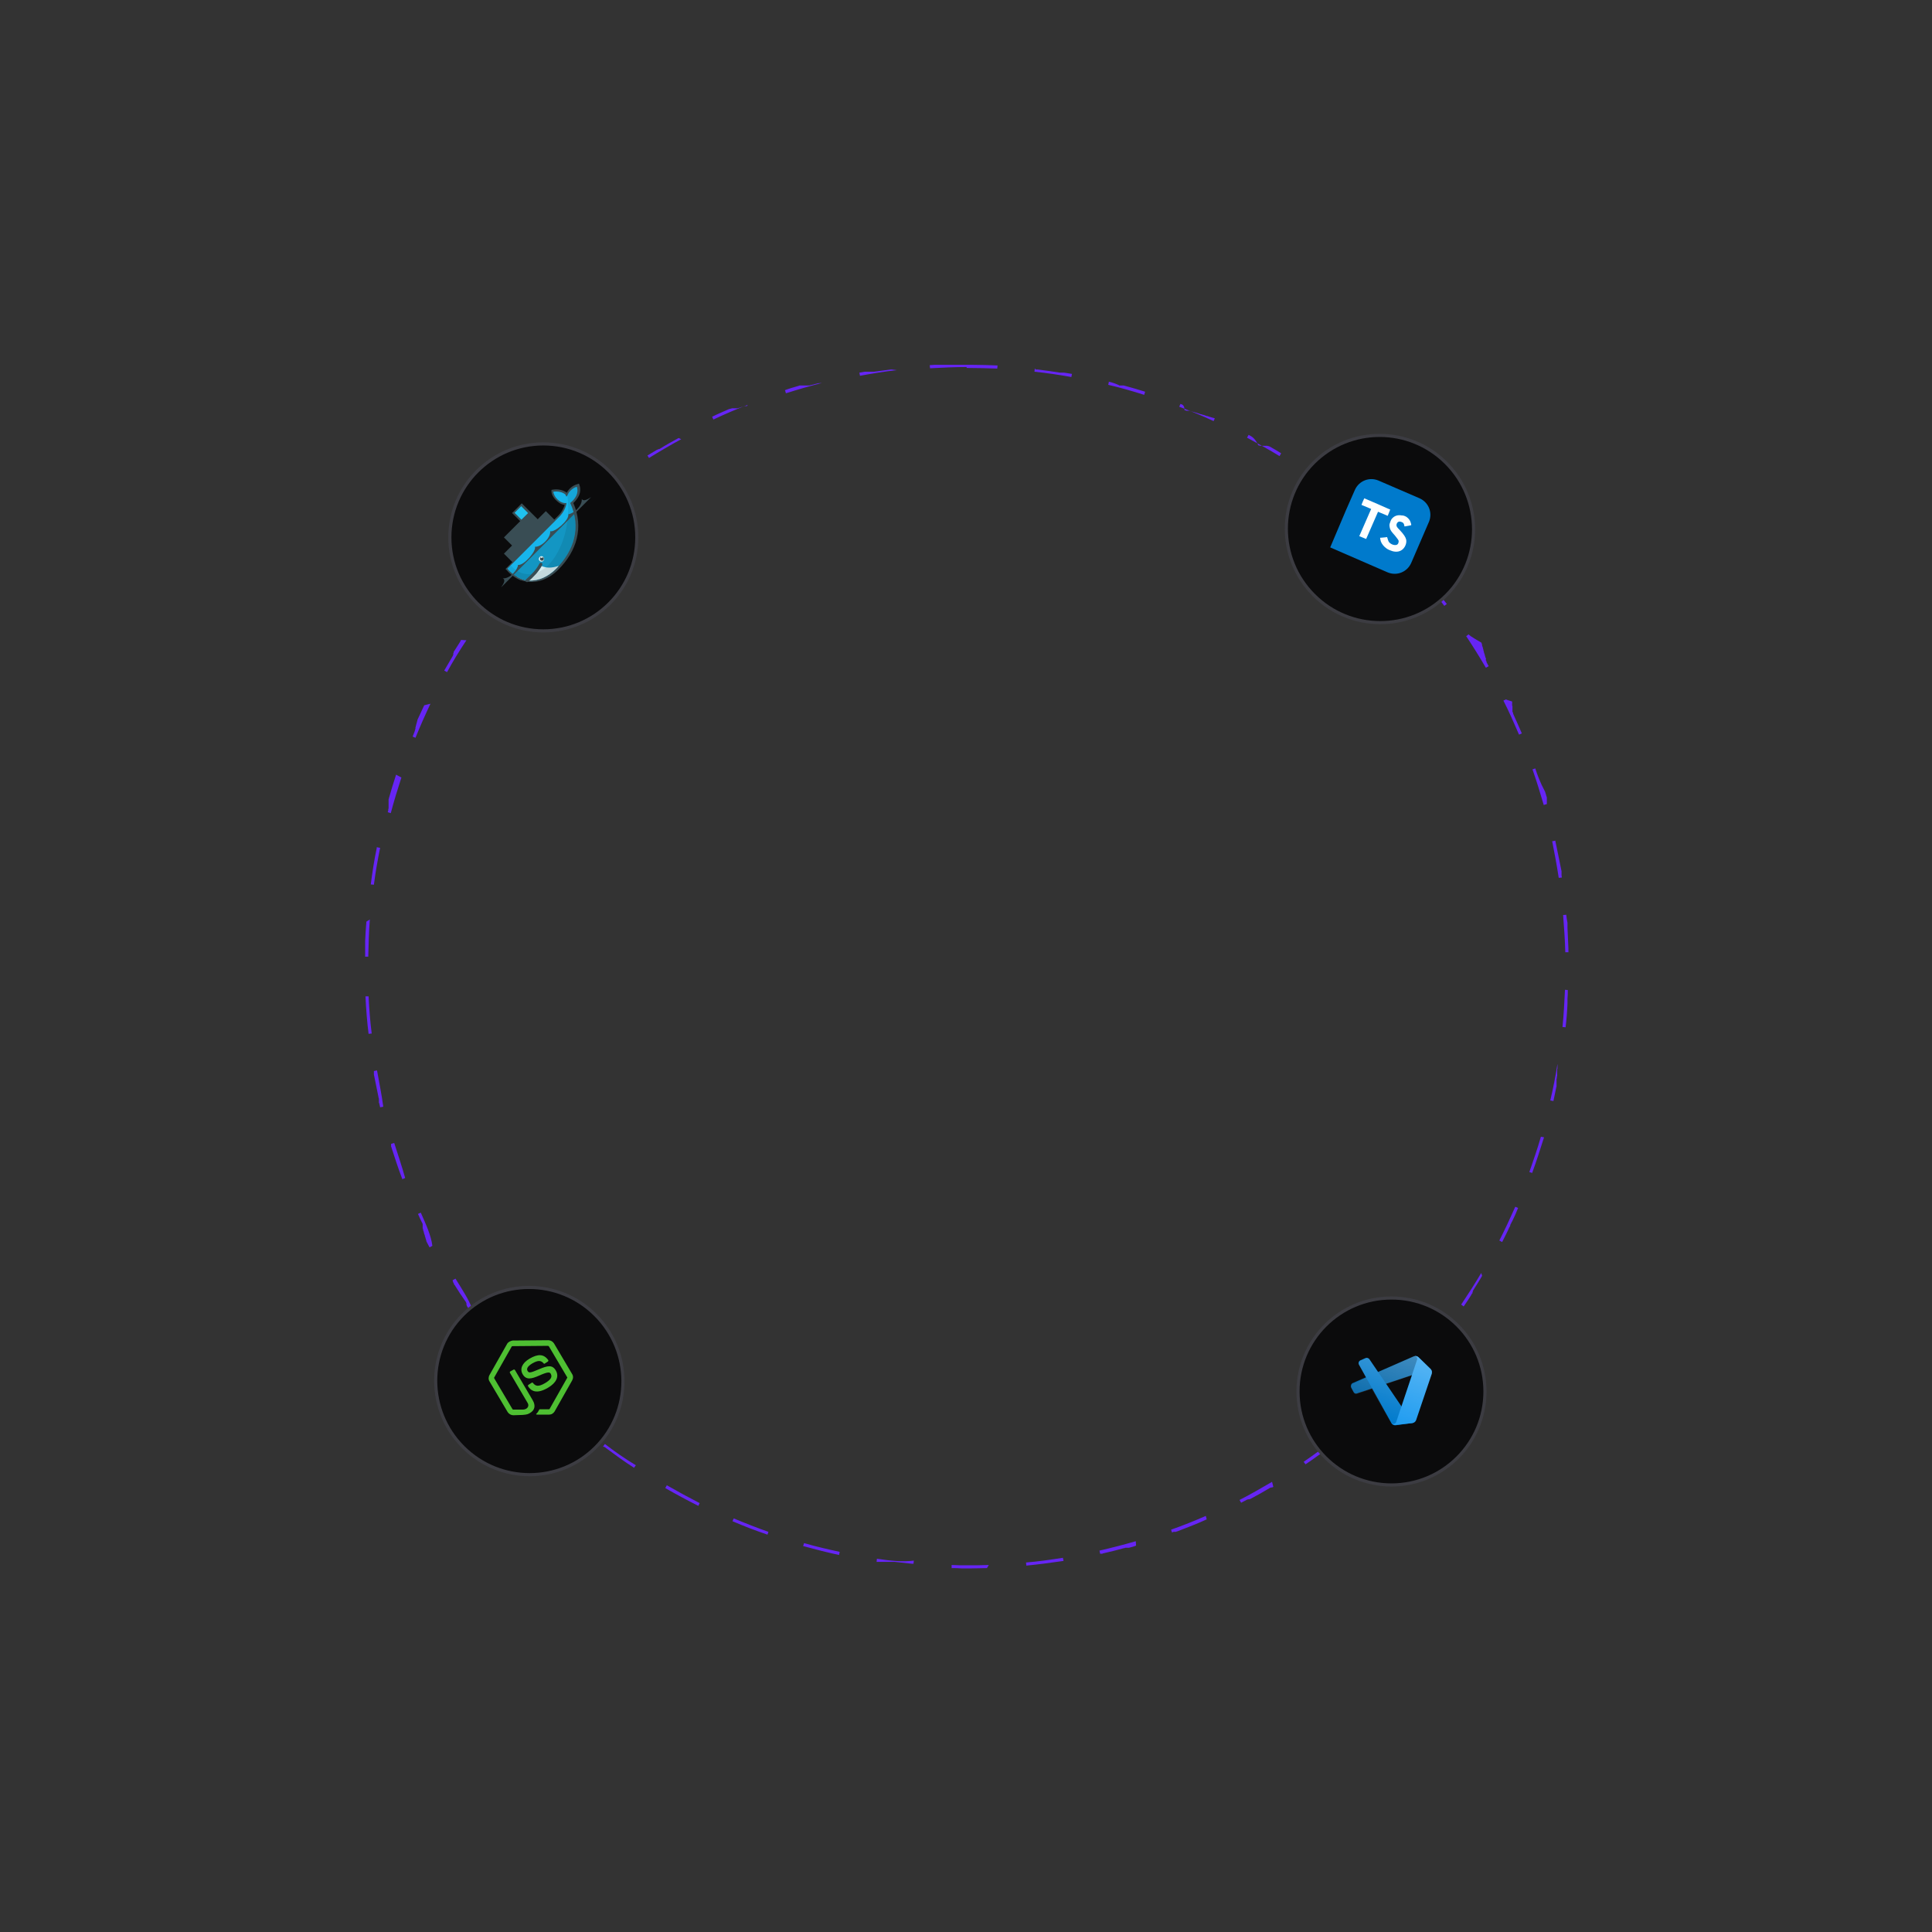 <?xml version="1.0" encoding="utf-8"?>
<!-- Generator: Adobe Illustrator 25.2.0, SVG Export Plug-In . SVG Version: 6.00 Build 0)  -->
<svg version="1.1" id="Layer_1" xmlns="http://www.w3.org/2000/svg" xmlns:xlink="http://www.w3.org/1999/xlink" x="0px" y="0px"
	 viewBox="0 0 618 618" style="enable-background:new 0 0 618 618;" xml:space="preserve">
<rect x="0" y="0" width="618" height="618" fill="#333333" stroke="none"/>
<style type="text/css">
	.st0{fill:#6625F4;}
	.st1{fill:#0B0B0C;}
	.st2{fill:none;stroke:#3C3C42;stroke-width:1;stroke-miterlimit:10;}
	.st3{fill:none;stroke:#3C3C42;stroke-miterlimit:10;}
	.st4{fill:#394D54;}
	.st5{clip-path:url(#SVGID_2_);}
	.st6{fill:#00ACD3;}
	.st7{fill:#20C2EF;}
	.st8{stroke:#394D54;stroke-width:1.56;}
	.st9{clip-path:url(#SVGID_4_);fill:#17B5EB;}
	.st10{opacity:0.17;clip-path:url(#SVGID_6_);}
	.st11{clip-path:url(#SVGID_8_);fill:#D4EDF1;}
	.st12{opacity:8.500000e-02;clip-path:url(#SVGID_10_);}
	.st13{fill:none;stroke:#394D54;stroke-linecap:round;}
	.st14{fill:#D4EDF1;}
	.st15{fill:#007ACC;}
	.st16{fill:#FFFFFF;}
	.st17{fill:#4EBF32;}
	.st18{fill:#0065A9;}
	.st19{fill:#1F9CF0;}
	.st20{opacity:0.25;}
	.st21{fill-rule:evenodd;clip-rule:evenodd;fill:url(#SVGID_11_);}
</style>
<g>
	<g>
		<path class="st0" d="M309.2,116.7L309.2,116.7c-0.1,0-0.1,0-0.1,0s0,0-0.1,0l0,0c0,0,0,0-0.1,0l0,0h-0.1l0,0c0,0,0,0-0.1,0l0,0
			c0,0,0,0-0.1,0l0,0h-0.1l0,0c0,0,0,0-0.1,0l0,0c0,0,0,0-0.1,0l0,0h-0.1l0,0h-0.1l0,0c0,0,0,0-0.1,0l0,0c0,0,0,0-0.1,0l0,0h-0.1
			l0,0c0,0,0,0-0.1,0l0,0c0,0,0,0-0.1,0l0,0h-0.1l0,0c0,0,0,0-0.1,0l0,0c0,0,0,0-0.1,0l0,0c0,0,0,0-0.1,0l0,0c0,0,0,0-0.1,0l0,0
			c0,0,0,0-0.1,0l0,0c0,0,0,0-0.1,0l0,0h-0.1l0,0c0,0,0,0-0.1,0l0,0l0,0l0,0c0,0,0,0-0.1,0l0,0l0,0l0,0l0,0l0,0l0,0c0,0,0,0-0.1,0
			l0,0l0,0l0,0l0,0l0,0c-0.1,0-0.1,0-0.2,0l0,0c0,0,0,0-0.1,0l0,0c0,0,0,0-0.1,0l0,0H306l0,0c0,0,0,0-0.1,0l0,0c0,0,0,0-0.1,0l0,0
			h-0.1l0,0c0,0,0,0-0.1,0l0,0c0,0,0,0-0.1,0l0,0c-0.1,0-0.1,0-0.2,0l0,0c0,0,0,0-0.1,0l0,0c0,0,0,0-0.1,0l0,0H305l0,0
			c0,0,0,0-0.1,0l0,0c0,0,0,0-0.1,0l0,0c-0.1,0-0.1,0-0.2,0l0,0c0,0,0,0-0.1,0l0,0c-0.1,0-0.1,0-0.2,0l0,0c0,0,0,0-0.1,0l0,0
			c-0.1,0-0.2,0-0.3,0l0,0c0,0,0,0-0.1,0l0,0c-0.1,0-0.1,0-0.2,0l0,0c0,0,0,0-0.1,0l0,0c-0.1,0-0.1,0-0.2,0l0,0c0,0,0,0-0.1,0l0,0
			c-0.1,0-0.2,0-0.3,0l0,0c0,0,0,0-0.1,0l0,0c-0.1,0-0.1,0-0.2,0l0,0c0,0,0,0-0.1,0l0,0c-0.1,0-0.1,0-0.2,0l0,0c0,0,0,0-0.1,0l0,0
			c-0.1,0-0.2,0-0.3,0l0,0c0,0,0,0-0.1,0l0,0c-0.1,0-0.1,0-0.2,0l0,0c0,0,0,0-0.1,0l0,0c-0.1,0-0.1,0-0.2,0l0,0c0,0,0,0-0.1,0l0,0
			c0,0,0,0-0.1,0l0,0H301l0,0c0,0,0,0-0.1,0l0,0c0,0,0,0-0.1,0l0,0h-0.1l0,0c0,0,0,0-0.1,0l0,0l0,0l0,0l0,0l0,0c0,0,0,0-0.1,0l0,0
			l0,0l0,0l0,0l0,0c0,0,0,0-0.1,0c0,0,0,0-0.1,0l0,0c0,0,0,0-0.1,0l0,0c0,0,0,0-0.1,0l0,0H300l0,0c0,0,0,0-0.1,0l0,0c0,0,0,0-0.1,0
			l0,0h-0.1l0,0h-0.1l0,0c0,0,0,0-0.1,0l0,0c-0.1,0-0.1,0-0.2,0l0,0h-0.1l0,0c-0.1,0-0.2,0-0.3,0l0,0c-0.5,0-1,0.1-1.5,0.1l0.1,1
			c4-0.2,8-0.4,11.9-0.4v-0.7H309.2L309.2,116.7z M285.3,118.2L285.3,118.2C285.2,118.2,285.2,118.2,285.3,118.2c-0.1,0-0.1,0-0.1,0
			l0,0h-0.1l0,0c0,0,0,0-0.1,0l0,0c0,0,0,0-0.1,0l0,0c-1.8,0.2-3.5,0.5-5.3,0.7l0,0c-0.1,0-0.2,0-0.3,0l0,0c0,0,0,0-0.1,0l0,0
			c-0.1,0-0.1,0-0.2,0l0,0c0,0,0,0-0.1,0l0,0c-0.1,0-0.1,0-0.2,0l0,0c0,0,0,0-0.1,0l0,0c0,0,0,0-0.1,0l0,0h-0.1l0,0c0,0,0,0-0.1,0
			l0,0l0,0l0,0c0,0,0,0-0.1,0c0,0,0,0-0.1,0l0,0l0,0l0,0l0,0l0,0l0,0c0,0,0,0-0.1,0l0,0l0,0l0,0l0,0l0,0l0,0h-0.1l0,0l0,0l0,0l0,0
			l0,0h-0.1l0,0l0,0l0,0l0,0l0,0c0,0,0,0-0.1,0l0,0c0,0,0,0-0.1,0l0,0l0,0l0,0l0,0l0,0c0,0,0,0-0.1,0l0,0l0,0l0,0l0,0l0,0l0,0
			c0,0,0,0-0.1,0l0,0l0,0l0,0l0,0l0,0h-0.1l0,0l0,0l0,0l0,0l0,0c-0.1,0-0.1,0-0.2,0l0,0c0,0,0,0-0.1,0l0,0c0,0,0,0-0.1,0l0,0h-0.1
			l0,0c0,0,0,0-0.1,0l0,0c0,0,0,0-0.1,0l0,0c-0.6,0.1-1.1,0.2-1.7,0.3l0.2,1c3.9-0.7,7.9-1.4,11.8-1.8L285.3,118.2L285.3,118.2z
			 M261.7,122.6c-0.8,0.2-1.6,0.4-2.4,0.6l0,0c-0.1,0-0.2,0-0.3,0.1l0,0h-0.1l0,0c-0.1,0-0.1,0-0.2,0l0,0c0,0,0,0-0.1,0l0,0
			c0,0,0,0-0.1,0l0,0h-0.1l0,0c0,0,0,0-0.1,0l0,0c0,0,0,0-0.1,0l0,0c0,0,0,0-0.1,0l0,0c0,0,0,0-0.1,0l0,0l0,0l0,0l0,0l0,0h-0.1l0,0
			l0,0l0,0l0,0l0,0c0,0,0,0-0.1,0c0,0,0,0-0.1,0l0,0l0,0l0,0l0,0l0,0c0,0,0,0-0.1,0c0,0,0,0-0.1,0l0,0l0,0l0,0l0,0l0,0l0,0
			c0,0,0,0-0.1,0l0,0l0,0l0,0l0,0l0,0c0,0,0,0-0.1,0c0,0,0,0-0.1,0l0,0l0,0l0,0l0,0l0,0c0,0,0,0-0.1,0c0,0,0,0-0.1,0l0,0l0,0l0,0
			l0,0l0,0c0,0,0,0-0.1,0c0,0,0,0-0.1,0l0,0l0,0l0,0l0,0l0,0h-0.1l0,0c0,0,0,0-0.1,0l0,0c0,0,0,0-0.1,0l0,0c0,0,0,0-0.1,0l0,0h-0.1
			l0,0c0,0,0,0-0.1,0l0,0c0,0,0,0-0.1,0l0,0H256l0,0c0,0,0,0-0.1,0l0,0c0,0,0,0-0.1,0l0,0c-0.1,0-0.1,0-0.2,0.1l0,0c0,0,0,0-0.1,0
			l0,0c-0.1,0-0.2,0.1-0.3,0.1l0,0c-1.4,0.4-2.8,0.8-4.1,1.3l0.3,1c3.8-1.2,7.6-2.3,11.5-3.3L261.7,122.6L261.7,122.6z M238.9,129.9
			L238.9,129.9C238.8,130,238.8,130,238.9,129.9c-0.1,0-0.1,0-0.1,0s0,0-0.1,0l0,0c0,0,0,0-0.1,0l0,0h-0.1l0,0c0,0,0,0-0.1,0l0,0
			c0,0,0,0-0.1,0l0,0c-0.1,0-0.1,0-0.2,0.1l0,0c0,0,0,0-0.1,0l0,0c0,0,0,0-0.1,0l0,0c-0.1,0-0.1,0-0.2,0.1l0,0c0,0,0,0-0.1,0l0,0
			c-0.1,0-0.1,0-0.2,0.1l0,0c0,0,0,0-0.1,0l0,0c0,0,0,0-0.1,0l0,0c-0.1,0-0.1,0-0.2,0.1l0,0c0,0,0,0-0.1,0l0,0
			c-0.1,0-0.2,0.1-0.2,0.1l0,0c0,0,0,0-0.1,0l0,0c-0.1,0-0.1,0-0.2,0.1l0,0c0,0,0,0-0.1,0l0,0c0,0,0,0-0.1,0l0,0
			c-0.1,0-0.1,0-0.2,0.1l0,0c0,0,0,0-0.1,0l0,0c0,0,0,0-0.1,0l0,0h-0.1l0,0c0,0,0,0-0.1,0l0,0c0,0,0,0-0.1,0l0,0h-0.1l0,0h-0.1l0,0
			c0,0,0,0-0.1,0l0,0c0,0,0,0-0.1,0l0,0H235l0,0c0,0,0,0-0.1,0l0,0c0,0,0,0-0.1,0l0,0c0,0,0,0-0.1,0l0,0c0,0,0,0-0.1,0l0,0l0,0l0,0
			l0,0l0,0c0,0,0,0-0.1,0l0,0l0,0l0,0l0,0l0,0l0,0c0,0,0,0-0.1,0c0,0,0,0-0.1,0l0,0l0,0l0,0l0,0l0,0l0,0h-0.1l0,0l0,0l0,0
			c0,0,0,0-0.1,0l0,0c-0.1,0-0.1,0.1-0.2,0.1l0,0c0,0,0,0-0.1,0l0,0c-0.1,0-0.2,0.1-0.3,0.1l0,0c0,0,0,0-0.1,0l0,0
			c-0.1,0-0.2,0.1-0.3,0.1l0,0c-1.8,0.8-3.5,1.5-5.3,2.4l0.4,0.9c3.6-1.7,7.3-3.3,11-4.7L238.9,129.9L238.9,129.9z M217.1,140.1
			L217.1,140.1L217.1,140.1c-0.1,0.1-0.1,0.1-0.2,0.1l0,0c-2,1.1-4,2.2-5.9,3.4l0,0c0,0,0,0-0.1,0l0,0c-0.1,0-0.1,0.1-0.2,0.1l0,0
			c0,0,0,0-0.1,0l0,0l0,0l0,0c0,0,0,0-0.1,0l0,0l0,0l0,0l0,0l0,0l0,0l0,0l0,0c0,0-0.1,0-0.1,0.1l0,0l0,0l0,0l0,0l0,0
			c-0.1,0-0.1,0.1-0.2,0.1l0,0c0,0,0,0-0.1,0l0,0c-1,0.6-2,1.2-3,1.8l0.5,0.8c3.4-2.1,6.8-4.1,10.3-6L217.1,140.1L217.1,140.1z
			 M196.8,152.8c-3.2,2.3-6.4,4.8-9.5,7.3l0.6,0.8c3.1-2.5,6.3-5,9.5-7.3L196.8,152.8L196.8,152.8z M178.3,168.1L178.3,168.1
			L178.3,168.1C178.2,168.1,178.2,168.1,178.3,168.1C178.2,168.1,178.2,168.1,178.3,168.1C178.2,168.1,178.2,168.1,178.3,168.1
			c-0.1,0.1-0.1,0.1-0.1,0.1l0,0l0,0l0,0l0,0l0,0l0,0l0,0l0,0l0,0l0,0l0,0l0,0l0,0l0,0l-0.1,0.1l0,0l-0.1,0.1l0,0c0,0,0,0-0.1,0l0,0
			c-1,1-2,1.9-3,2.9l0,0l-0.1,0.1l0,0c-0.1,0.1-0.1,0.1-0.2,0.2l0,0l-0.1,0.1l0,0c0,0,0,0-0.1,0l0,0l-0.1,0.1l0,0l0,0l0,0
			c0,0,0,0-0.1,0.1l0,0l0,0l0,0l-0.1,0.1l0,0l0,0l0,0c0,0,0,0-0.1,0l0,0l0,0l0,0l0,0l0,0c0,0,0,0-0.1,0.1l0,0l0,0l0,0l0,0l0,0l0,0
			l0,0l0,0l0,0l0,0c0,0,0,0-0.1,0.1l0,0l0,0l0,0l0,0l0,0l0,0l0,0l0,0l0,0l0,0l0,0l0,0l0,0l0,0l0,0l0,0l0,0l0,0l0,0l0,0l0,0l0,0l0,0
			l0,0l0,0l0,0l0,0l0,0l0,0l0,0l0,0l0,0l0,0l0,0l0,0c0,0,0,0-0.1,0.1l0,0c0,0,0,0-0.1,0.1l0,0c-0.2,0.2-0.4,0.4-0.5,0.6l0,0
			c0,0,0,0-0.1,0.1l0,0c0,0,0,0,0,0.1l0,0l0,0l0,0c0,0,0,0,0,0.1l0,0c0,0,0,0-0.1,0.1l0,0c0,0,0,0-0.1,0.1l0,0c0,0,0,0,0,0.1l0,0
			c0,0,0,0-0.1,0.1l0,0c0,0,0,0-0.1,0.1l0,0c0,0,0,0,0,0.1l0,0c0,0,0,0-0.1,0.1l0,0c-0.2,0.2-0.4,0.4-0.5,0.6l0,0l0,0l0,0l0,0l0,0
			l0,0l0,0l0,0l0,0l0,0l0,0l0,0l0,0l0,0l0,0l0,0l0,0l0,0l0,0l0,0l0,0l0,0l0.7,0.7c1.1-1.1,2.2-2.3,3.3-3.4c1.7-1.7,3.4-3.4,5.2-5
			L178.3,168.1L178.3,168.1z M161.7,185.4c-1.4,1.6-2.7,3.3-4.1,5l0,0l0,0l0,0l0,0l0,0l-0.1,0.1l0,0l0,0l0,0l0,0l0,0l0,0
			c0,0,0,0,0,0.1l0,0l0,0l0,0l0,0l0,0l0,0l0,0l-0.1,0.1l0,0c0,0,0,0,0,0.1l0,0c0,0,0,0,0,0.1l0,0c-0.1,0.1-0.1,0.1-0.2,0.2l0,0
			c0,0,0,0-0.1,0.1l0,0c-0.8,1-1.6,2-2.3,3.1l0.8,0.6c2.4-3.2,4.8-6.3,7.4-9.4L161.7,185.4L161.7,185.4z M147.5,204.7L147.5,204.7
			C147.5,204.7,147.4,204.8,147.5,204.7C147.4,204.8,147.4,204.8,147.5,204.7c-0.1,0.1-0.1,0.1-0.1,0.1l0,0l0,0l0,0l0,0l0,0l0,0
			c0,0,0,0.1-0.1,0.1l0,0c0,0,0,0,0,0.1l0,0c0,0,0,0,0,0.1l0,0c-0.6,1-1.3,2-1.9,3l0,0c-0.1,0.1-0.1,0.2-0.2,0.3l0,0
			c-0.1,0.1-0.1,0.2-0.1,0.2l0,0c0,0,0,0,0,0.1l0,0c0,0,0,0,0,0.1l0,0c0,0,0,0.1-0.1,0.1l0,0l0,0l0,0l0,0l0,0l0,0l0,0l0,0
			c0,0,0,0,0,0.1l0,0l0,0l0,0l0,0l0,0c0,0,0,0,0,0.1l0,0c0,0,0,0,0,0.1l0,0c0,0,0,0,0,0.1l0,0c0,0,0,0,0,0.1l0,0
			c0,0.1-0.1,0.1-0.1,0.2l0,0c0,0,0,0,0,0.1l0,0c-0.9,1.6-1.9,3.2-2.8,4.8l0.9,0.5c1.9-3.5,4-6.9,6.2-10.2L147.5,204.7L147.5,204.7z
			 M135.7,225.6c-0.7,1.5-1.4,3-2.1,4.5l0,0c0,0.1-0.1,0.2-0.1,0.3l0,0c0,0,0,0,0,0.1l0,0c0,0.1-0.1,0.2-0.1,0.3l0,0c0,0,0,0,0,0.1
			l0,0c0,0.1-0.1,0.1-0.1,0.2l0,0c0,0,0,0,0,0.1l0,0c0,0,0,0,0,0.1l0,0c0,0.1-0.1,0.1-0.1,0.2l0,0l0,0l0,0l0,0l0,0v0.1l0,0l0,0l0,0
			l0,0l0,0c0,0.1,0,0.1-0.1,0.2l0,0l0,0l0,0l0,0l0,0v0.1l0,0l0,0l0,0l0,0l0,0l0,0l0,0v0.1l0,0l0,0l0,0l0,0l0,0c0,0.1,0,0.1-0.1,0.2
			l0,0l0,0l0,0l0,0l0,0v0.1l0,0l0,0l0,0l0,0l0,0l0,0l0,0v0.1l0,0l0,0l0,0l0,0l0,0c0,0.1,0,0.1-0.1,0.2l0,0c0,0,0,0,0,0.1l0,0
			c0,0,0,0,0,0.1l0,0v0.1l0,0c0,0,0,0,0,0.1l0,0c0,0,0,0,0,0.1l0,0c0,0.1-0.1,0.1-0.1,0.2l0,0c0,0,0,0,0,0.1l0,0
			c0,0.1-0.1,0.2-0.1,0.3l0,0c0,0,0,0,0,0.1l0,0c-0.2,0.6-0.5,1.2-0.7,1.8l0.9,0.4c1.5-3.7,3.1-7.3,4.8-10.9L135.7,225.6
			L135.7,225.6z M126.7,247.8c-0.8,2.4-1.5,4.8-2.2,7.2l0,0c0,0.1-0.1,0.2-0.1,0.3l0,0v0.1l0,0c0,0.1-0.1,0.2-0.1,0.3l0,0v0.1l0,0
			c0,0.1,0,0.1,0,0.2l0,0v0.1l0,0c0,0.1,0,0.1,0,0.2l0,0v0.1l0,0v0.1l0,0v0.1l0,0v0.1l0,0c0,0,0,0,0,0.1l0,0c0,0.1,0,0.1,0,0.2l0,0
			c0,0,0,0,0,0.1l0,0v0.1l0,0v0.1l0,0v0.1l0,0c0,0,0,0,0,0.1l0,0c0,0.1,0,0.1,0,0.2l0,0c0,0,0,0,0,0.1l0,0v0.1l0,0v0.1l0,0v0.1l0,0
			c0,0,0,0,0,0.1l0,0c0,0.1,0,0.1,0,0.2l0,0v0.1l0,0c0,0.1,0,0.2-0.1,0.3l0,0v0.1l0,0c0,0.1,0,0.1,0,0.2l0,0v0.1l0,0
			c0,0.1,0,0.2-0.1,0.3l0,0c0,0.1,0,0.2-0.1,0.3l1,0.3c1-3.8,2.2-7.7,3.4-11.4L126.7,247.8L126.7,247.8z M120.5,271L120.5,271
			c0,0.1,0,0.1,0,0.2l0,0v0.1l0,0c-0.8,3.8-1.4,7.7-1.9,11.6l1,0.1c0.5-3.9,1.2-7.9,2-11.8L120.5,271L120.5,271z M117.2,294.8
			c-0.2,2.1-0.3,4.2-0.4,6.2l0,0c0,0.1,0,0.2,0,0.3l0,0c0,0,0,0,0,0.1l0,0c0,0.1,0,0.1,0,0.2l0,0c0,0,0,0,0,0.1l0,0
			c0,0.1,0,0.1,0,0.2l0,0c0,0,0,0,0,0.1l0,0c0,0,0,0,0,0.1l0,0v0.1l0,0c0,0,0,0,0,0.1l0,0c0,0,0,0,0,0.1l0,0l0,0l0,0v0.1l0,0l0,0
			l0,0l0,0l0,0c0,0,0,0,0,0.1l0,0l0,0l0,0l0,0l0,0l0,0c0,0,0,0,0,0.1l0,0l0,0l0,0c0,0,0,0,0,0.1l0,0v0.1l0,0c0,0,0,0,0,0.1l0,0
			c0,0,0,0,0,0.1l0,0c0,0,0,0,0,0.1l0,0c0,0,0,0,0,0.1l0,0c0,0,0,0,0,0.1l0,0c0,0,0,0,0,0.1l0,0v0.1l0,0c0,0,0,0,0,0.1l0,0
			c0,0,0,0,0,0.1l0,0v0.1l0,0c0,0,0,0,0,0.1l0,0c0,0,0,0,0,0.1l0,0c0,0.1,0,0.1,0,0.2l0,0c0,0,0,0,0,0.1l0,0c0,0,0,0,0,0.1l0,0v0.1
			l0,0c0,0,0,0,0,0.1l0,0c0,0,0,0,0,0.1l0,0v0.1l0,0c0,0,0,0,0,0.1l0,0c0,0,0,0,0,0.1l0,0c0,0,0,0,0,0.1l0,0v0.1l0,0c0,0,0,0,0,0.1
			l0,0c0,0,0,0,0,0.1l0,0v0.1l0,0l0,0l0,0l0,0l0,0c0,0,0,0,0,0.1l0,0l0,0l0,0l0,0l0,0l0,0v0.1l0,0c0,0,0,0,0,0.1l0,0c0,0,0,0,0,0.1
			l0,0l0,0h1c0.1-4,0.2-8,0.5-11.9L117.2,294.8L117.2,294.8z M117.9,318.7h-1c0.2,4,0.5,8,1,12l1-0.1
			C118.4,326.7,118.1,322.7,117.9,318.7L117.9,318.7z M120.6,342.4l-1,0.2v0.1l0,0c0,0.1,0,0.1,0,0.2l0,0c0,0,0,0,0,0.1l0,0l0,0l0,0
			c0,0,0,0,0,0.1c0,0,0,0,0,0.1l0,0c0,0,0,0,0,0.1l0,0c0,0,0,0,0,0.1l0,0v0.1l0,0v0.1l0,0v0.1l0,0c0.5,2.5,1,5,1.5,7.4l0,0
			c0,0.1,0,0.2,0.1,0.3l0,0v0.1l0,0c0,0.1,0,0.1,0,0.2l0,0c0,0,0,0,0,0.1l0,0c0,0,0,0,0,0.1l0,0v0.1l0,0c0,0,0,0,0,0.1l0,0l0,0l0,0
			c0,0,0,0,0,0.1l0,0c0,0,0,0,0,0.1l0,0l0,0l0,0l0,0c0,0.1,0,0.1,0,0.2l0,0c0,0,0,0,0,0.1l0,0c0,0.1,0,0.2,0.1,0.3l0,0
			c0.1,0.4,0.2,0.9,0.3,1.3l1-0.2C122.1,350.2,121.3,346.3,120.6,342.4L120.6,342.4z M126.1,365.6l-1,0.3l0,0l0,0l0,0l0,0l0,0
			c0,0,0,0,0,0.1l0,0v0.1l0,0c0,0,0,0,0,0.1l0,0c0,0,0,0,0,0.1l0,0v0.1l0,0v0.1l0,0c0,0,0,0,0,0.1l0,0v0.1l0,0c0,0.1,0,0.1,0.1,0.2
			l0,0v0.1l0,0c1.1,3.4,2.2,6.8,3.5,10.2l0.9-0.4C128.6,373.2,127.3,369.4,126.1,365.6L126.1,365.6z M134.6,387.9l-0.9,0.4
			c0.4,1,0.9,2,1.4,3l0,0c0,0.1,0.1,0.2,0.1,0.2l0,0c0,0,0,0,0,0.1l0,0c0,0,0,0,0,0.1l0,0v0.1l0,0c0,0,0,0,0,0.1l0,0c0,0,0,0,0,0.1
			l0,0c0,0,0,0,0,0.1l0,0v0.1l0,0c0,0,0,0,0,0.1l0,0c0,0,0,0,0,0.1l0,0c0,0,0,0,0,0.1l0,0c0,0,0,0,0,0.1l0,0l0,0l0,0l0,0l0,0
			c0,0,0,0,0,0.1l0,0l0,0l0,0l0,0l0,0l0,0v0.1l0,0l0,0l0,0l0,0l0,0l0,0l0,0v0.1l0,0l0,0l0,0l0,0l0,0c0,0.1,0.1,0.1,0.1,0.2l0,0
			c0,0,0,0,0,0.1l0,0c0,0,0,0,0,0.1l0,0c0,0.1,0.1,0.1,0.1,0.2l0,0c0,0,0,0,0,0.1l0,0c0,0,0,0,0,0.1l0,0c0,0,0,0.1,0.1,0.1l0,0
			c0,0,0,0,0,0.1l0,0c0,0,0,0,0,0.1l0,0c0,0.1,0.1,0.1,0.1,0.2l0,0c0,0,0,0,0,0.1l0,0c0,0,0,0,0,0.1l0,0c0,0.1,0.1,0.1,0.1,0.2l0,0
			c0,0,0,0,0,0.1l0,0c0,0.1,0.1,0.2,0.1,0.2l0,0c0,0,0,0,0,0.1l0,0c0,0.1,0.1,0.1,0.1,0.2l0,0c0,0,0,0,0,0.1l0,0c0,0,0,0,0,0.1l0,0
			c0,0.1,0.1,0.1,0.1,0.2l0,0c0,0,0,0,0,0.1l0,0c0,0.1,0.1,0.2,0.1,0.2l0,0c0,0,0,0,0,0.1l0,0c0,0.1,0.1,0.2,0.1,0.3l0,0
			c0,0,0,0,0,0.1l0,0c0,0.1,0.1,0.1,0.1,0.2l0,0c0,0,0,0,0,0.1l0,0c0,0.1,0.1,0.2,0.1,0.3l0,0c0,0,0,0,0,0.1l0,0
			c0.3,0.6,0.7,1.3,1,1.9l0.9-0.5C137.9,395.2,136.2,391.5,134.6,387.9L134.6,387.9z M145.7,409l-0.9,0.5l0,0c0,0,0,0,0,0.1l0,0
			c0,0,0,0,0,0.1l0,0c0,0.1,0.1,0.1,0.1,0.2l0,0c0,0,0,0,0,0.1l0,0c0,0,0,0,0,0.1l0,0l0.1,0.1l0,0l0,0l0,0l0,0l0,0c0,0,0,0,0,0.1
			l0,0l0,0l0,0l0,0l0,0l0,0l0,0l0,0c0,0,0,0.1,0.1,0.1l0,0l0,0l0,0l0,0l0,0c0,0.1,0.1,0.1,0.1,0.2l0,0c0,0,0,0,0,0.1l0,0
			c0,0,0,0,0,0.1l0,0c0.1,0.1,0.1,0.2,0.2,0.2l0,0c1.1,1.8,2.3,3.6,3.5,5.3l0,0c0.1,0.1,0.1,0.2,0.2,0.2l0,0c0,0,0,0,0,0.1l0,0
			c0,0,0,0,0,0.1l0,0c0,0.1,0.1,0.1,0.1,0.2l0,0l0,0l0,0l0,0l0,0c0,0,0,0,0,0.1l0,0l0,0l0,0l0,0l0,0l0,0c0,0,0,0,0,0.1l0,0
			c0,0,0,0,0,0.1l0,0c0,0,0,0,0,0.1l0,0c0,0,0,0,0,0.1l0,0l0.1,0.1l0,0c0,0,0,0,0,0.1l0,0c0,0,0,0,0,0.1l0,0
			c0.3,0.4,0.5,0.8,0.8,1.2l0.8-0.6C150,415.8,147.8,412.4,145.7,409L145.7,409z M159.4,428.6l-0.8,0.6c2.5,3.1,5.1,6.2,7.8,9.1
			l0.7-0.7C164.5,434.7,161.9,431.7,159.4,428.6L159.4,428.6z M175.4,446.3l-0.7,0.7c1.2,1.2,2.5,2.4,3.7,3.5l0,0
			c0.1,0.1,0.2,0.2,0.3,0.3l0,0c0.1,0.1,0.2,0.2,0.3,0.3l0,0c0,0,0,0,0.1,0l0,0c0,0,0,0,0.1,0l0,0c0.1,0,0.1,0.1,0.2,0.1l0,0l0,0
			l0,0l0,0l0,0l0,0l0,0l0.1,0.1l0,0l0,0l0,0l0,0l0,0l0,0l0,0c0,0,0,0,0.1,0.1l0,0l0,0l0,0l0,0l0,0l0,0l0,0l0,0c0,0,0,0,0.1,0.1l0,0
			c0,0,0,0,0.1,0l0,0l0,0l0,0l0,0l0,0c0,0,0,0,0.1,0.1l0,0c0,0,0,0,0.1,0.1l0,0c0,0,0,0,0.1,0l0,0l0,0l0,0c0,0,0,0,0.1,0l0,0
			l0.1,0.1l0,0c0,0,0,0,0.1,0.1l0,0c0,0,0,0,0.1,0l0,0c0.1,0.1,0.1,0.1,0.2,0.2l0,0c0,0,0,0,0.1,0.1l0,0c0,0,0,0,0.1,0.1l0,0
			c0.7,0.6,1.4,1.2,2.1,1.8l0.7-0.8C181.2,451.8,178.3,449,175.4,446.3L175.4,446.3z M193.5,461.9l-0.6,0.8l0,0l0,0
			c0.1,0,0.1,0.1,0.2,0.1l0,0c0,0,0,0,0.1,0l0,0c0,0,0,0,0.1,0l0,0c3.1,2.3,6.2,4.6,9.5,6.7l0.6-0.8
			C199.9,466.6,196.6,464.3,193.5,461.9L193.5,461.9z M213.3,475.1l-0.5,0.9c3.5,2,7,3.9,10.6,5.7l0.4-0.9
			C220.3,479,216.8,477.1,213.3,475.1L213.3,475.1z M234.7,485.7l-0.4,0.9c3.7,1.6,7.4,3,11.2,4.3l0.3-0.9
			C242.1,488.7,238.3,487.2,234.7,485.7L234.7,485.7z M257.2,493.6l-0.3,1l0,0l0,0l0,0l0,0h0.1l0,0c0,0,0,0,0.1,0l0,0
			c3.7,1,7.5,2,11.3,2.8l0.2-1C264.9,495.6,261,494.7,257.2,493.6L257.2,493.6z M280.5,498.6l-0.1,1l0,0c0,0,0,0,0.1,0l0,0h0.1l0,0
			c0,0,0,0,0.1,0l0,0c0,0,0,0,0.1,0l0,0c0.1,0,0.1,0,0.2,0l0,0h0.1l0,0h0.1l0,0c0.1,0,0.1,0,0.2,0l0,0h0.1l0,0c0.1,0,0.1,0,0.2,0
			l0,0h0.1l0,0c0.1,0,0.1,0,0.2,0l0,0h0.1l0,0c0.1,0,0.2,0,0.3,0l0,0h0.1l0,0c0.1,0,0.1,0,0.2,0l0,0h0.1l0,0c0.1,0,0.1,0,0.2,0l0,0
			h0.1l0,0h0.1l0,0c0.1,0,0.1,0,0.2,0l0,0h0.1l0,0c0.1,0,0.1,0,0.2,0l0,0c0,0,0,0,0.1,0l0,0c0,0,0,0,0.1,0l0,0h0.1l0,0
			c0,0,0,0,0.1,0l0,0c0,0,0,0,0.1,0l0,0h0.1l0,0c0,0,0,0,0.1,0l0,0c0,0,0,0,0.1,0l0,0c0,0,0,0,0.1,0l0,0h0.1l0,0c0,0,0,0,0.1,0l0,0
			l0,0l0,0c0,0,0,0,0.1,0l0,0l0,0l0,0l0,0l0,0l0,0h0.1l0,0c0,0,0,0,0.1,0l0,0c0,0,0,0,0.1,0l0,0c0.1,0,0.1,0,0.2,0l0,0
			c0,0,0,0,0.1,0l0,0c0.1,0,0.1,0,0.2,0l0,0c0,0,0,0,0.1,0l0,0c0.1,0,0.2,0,0.3,0l0,0c1.9,0.2,3.7,0.4,5.6,0.6l0,0c0,0,0,0,0.1,0
			l0,0c0.1,0,0.1,0,0.2,0l0,0c0,0,0,0,0.1,0l0,0l0,0l0,0h0.1l0,0l0,0l0,0l0,0l0.1-1C288.5,499.7,284.5,499.2,280.5,498.6
			L280.5,498.6z M316.3,500.6c-2.3,0.1-4.7,0.1-7,0.1c-1.6,0-3.3,0-4.9-0.1v1c1.1,0,2.2,0,3.3,0.1l0,0c0.2,0,0.4,0,0.6,0l0,0
			c0,0,0,0,0.1,0l0,0l0,0l0,0l0,0l0,0l0,0l0,0l0,0l0,0l0,0l0,0l0,0l0,0l0,0l0,0l0,0l0,0l0,0l0,0l0,0l0,0l0,0c0,0,0,0,0.1,0l0,0
			c0,0,0,0,0.1,0l0,0l0,0l0,0c0,0,0,0,0.1,0l0,0c0,0,0,0,0.1,0l0,0c0,0,0,0,0.1,0l0,0c0,0,0,0,0.1,0l0,0c0,0,0,0,0.1,0l0,0
			c0,0,0,0,0.1,0l0,0c0,0,0,0,0.1,0l0,0c0,0,0,0,0.1,0l0,0c0,0,0,0,0.1,0l0,0c0,0,0,0,0.1,0l0,0h0.1l0,0c0,0,0,0,0.1,0l0,0h0.1l0,0
			c0,0,0,0,0.1,0l0,0c0.1,0,0.1,0,0.2,0l0,0c0,0,0,0,0.1,0l0,0h0.1l0,0c1.8,0,3.6-0.1,5.3-0.1L316.3,500.6L316.3,500.6z M340,498.3
			c-3.9,0.6-7.9,1.2-11.8,1.5l0.1,1c4-0.4,7.9-0.9,11.9-1.5L340,498.3L340,498.3z M363.3,493c-3.8,1.1-7.7,2.1-11.6,3l0.2,1
			c0.1,0,0.1,0,0.1,0l0,0c0,0,0,0,0.1,0l0,0c0,0,0,0,0.1,0l0,0c0.1,0,0.1,0,0.2,0l0,0c0,0,0,0,0.1,0l0,0c0.1,0,0.2,0,0.3-0.1l0,0
			c2.3-0.5,4.6-1.1,6.8-1.7l0,0c0,0,0,0,0.1,0l0,0c0.1,0,0.1,0,0.2-0.1l0,0c0,0,0,0,0.1,0l0,0c0,0,0,0,0.1,0l0,0h0.1l0,0
			c0,0,0,0,0.1,0l0,0c0,0,0,0,0.1,0l0,0l0,0c0,0,0,0,0.1,0l0,0l0,0l0,0l0,0l0,0c0,0,0,0,0.1,0l0,0c0,0,0,0,0.1,0l0,0c0,0,0,0,0.1,0
			l0,0c0,0,0,0,0.1,0l0,0h0.1l0,0h0.1l0,0c0.8-0.2,1.6-0.4,2.3-0.7L363.3,493L363.3,493z M385.7,484.9c-3.6,1.6-7.4,3.1-11.1,4.4
			l0.3,0.9c0.2-0.1,0.3-0.1,0.5-0.2l0,0h0.1l0,0h0.1l0,0h0.1l0,0c0,0,0,0,0.1,0l0,0c0,0,0,0,0.1,0l0,0c0,0,0,0,0.1,0c0,0,0,0,0.1,0
			l0,0l0,0l0,0l0,0l0,0c0.1,0,0.1,0,0.2-0.1l0,0c0,0,0,0,0.1,0l0,0c0.1,0,0.2-0.1,0.3-0.1l0,0c3.1-1.2,6.3-2.4,9.3-3.8L385.7,484.9
			L385.7,484.9z M406.9,474c-3.4,2-6.9,4-10.4,5.8l0.5,0.9c0.6-0.3,1.3-0.7,1.9-1l0,0h0.1l0,0c0.1,0,0.1-0.1,0.2-0.1l0,0
			c0,0,0,0,0.1,0l0,0c0,0,0,0,0.1,0l0,0h0.1l0,0c0,0,0,0,0.1,0l0,0l0,0l0,0l0,0c0.1,0,0.1-0.1,0.2-0.1l0,0l0,0l0,0c0,0,0,0,0.1,0
			l0,0c0.1,0,0.1-0.1,0.2-0.1l0,0c2.1-1.1,4.2-2.3,6.2-3.5l0,0c0,0,0,0,0.1,0l0,0c0.1,0,0.1-0.1,0.2-0.1l0,0l0,0l0,0l0,0l0,0l0,0
			c0,0,0,0,0.1,0l0,0c0,0,0,0,0.1,0l0,0c0,0,0,0,0.1,0l0,0c0.1,0,0.2-0.1,0.2-0.1l0,0c0.1,0,0.2-0.1,0.2-0.1L406.9,474L406.9,474z
			 M426.6,460.6c-3.1,2.4-6.4,4.8-9.6,7l0.6,0.8c1.7-1.1,3.3-2.3,5-3.5l0,0c0,0,0,0,0.1,0l0,0c0.1,0,0.1-0.1,0.2-0.1l0,0l0,0l0,0
			l0,0l0,0l0,0l0,0c0,0,0,0,0.1,0l0,0l0,0l0,0l0,0l0,0l0,0c0,0,0,0,0.1,0l0,0c0,0,0,0,0.1,0l0,0l0,0l0,0c0,0,0,0,0.1,0l0,0l0.1-0.1
			l0,0c0,0,0,0,0.1,0l0,0c0,0,0,0,0.1,0l0,0c0.1-0.1,0.1-0.1,0.2-0.2l0,0c1.1-0.8,2.1-1.6,3.1-2.4L426.6,460.6L426.6,460.6z
			 M444.5,444.8c-2.8,2.8-5.7,5.6-8.7,8.2l0.7,0.7c1.2-1,2.3-2.1,3.5-3.2l0,0c0.8-0.7,1.5-1.4,2.3-2.1l0,0c0.1-0.1,0.2-0.2,0.3-0.3
			l0,0c0.1-0.1,0.2-0.2,0.3-0.3l0,0c0,0,0,0,0.1-0.1l0,0c0.1-0.1,0.1-0.1,0.2-0.2l0,0l0,0l0,0l0,0l0,0l0,0l0,0c0,0,0.1-0.1,0.2-0.1
			l0,0l0,0l0,0l0,0l0,0l0,0l0,0c0,0,0,0,0.1-0.1l0,0l0,0l0,0l0,0l0,0l0,0l0,0l0,0c0,0,0,0,0.1-0.1l0,0c0,0,0,0,0.1-0.1l0,0l0,0l0,0
			c0,0,0,0,0.1,0l0,0c0.1-0.1,0.1-0.1,0.2-0.2l0,0c0,0,0,0,0.1-0.1l0,0c0.2-0.2,0.5-0.5,0.7-0.7L444.5,444.8L444.5,444.8z
			 M460.4,426.9c-2.4,3.1-5,6.2-7.6,9.2l0.7,0.7c0.4-0.5,0.8-0.9,1.2-1.4l0,0c0.1-0.1,0.1-0.1,0.2-0.2l0,0c0,0,0,0,0.1-0.1l0,0
			c0,0,0,0,0.1-0.1l0,0c0.1-0.1,0.1-0.1,0.2-0.2l0,0c0,0,0,0,0.1-0.1l0,0c0.1-0.1,0.1-0.1,0.2-0.2l0,0c0,0,0,0,0.1-0.1l0,0
			c0,0,0,0,0.1-0.1l0,0l0.1-0.1l0,0c0,0,0,0,0-0.1l0,0c0,0,0,0,0-0.1l0,0l0.1-0.1l0,0c0,0,0,0,0-0.1l0,0c0,0,0,0,0-0.1l0,0
			c0,0,0,0,0.1-0.1l0,0l0.1-0.1l0,0c0,0,0,0,0-0.1l0,0c0,0,0,0,0-0.1l0,0l0.1-0.1l0,0c0,0,0,0,0-0.1l0,0c0,0,0,0,0-0.1l0,0
			c0,0,0,0,0.1-0.1l0,0c0,0,0,0,0.1-0.1l0,0c0,0,0,0,0.1-0.1l0,0c0,0,0,0,0-0.1l0,0c0,0,0,0,0-0.1l0,0l0.1-0.1l0,0c0,0,0,0,0.1-0.1
			l0,0c0,0,0,0,0.1-0.1l0,0l0.1-0.1l0,0c0,0,0,0,0.1-0.1l0,0c0,0,0,0,0.1-0.1l0,0c0.1-0.1,0.1-0.1,0.2-0.2l0,0c0,0,0,0,0.1-0.1l0,0
			c0.1-0.1,0.2-0.2,0.2-0.3l0,0c1.1-1.3,2.2-2.7,3.3-4.1L460.4,426.9L460.4,426.9z M473.8,407.2c-2,3.4-4.2,6.8-6.4,10.1l0.8,0.6
			c0.9-1.3,1.7-2.5,2.5-3.8l0,0c0,0,0,0,0-0.1l0,0c0.1-0.1,0.1-0.2,0.2-0.2l0,0l0,0l0,0l0,0l0,0c0,0,0-0.1,0.1-0.1l0,0l0,0l0,0l0,0
			l0,0l0,0c0,0,0,0,0-0.1l0,0c0,0,0,0,0-0.1l0,0l0,0l0,0c0,0,0,0,0-0.1l0,0l0.1-0.1l0,0c0,0,0,0,0-0.1l0,0c0,0,0,0,0-0.1l0,0
			c0-0.1,0.1-0.1,0.1-0.2l0,0c0,0,0,0,0-0.1l0,0c1-1.6,2-3.1,2.9-4.7L473.8,407.2L473.8,407.2z M484.7,386
			c-1.6,3.6-3.3,7.3-5.1,10.8l0.9,0.5c0.8-1.6,1.6-3.1,2.3-4.7l0,0c0.1-0.1,0.1-0.2,0.2-0.3l0,0c0-0.1,0.1-0.2,0.1-0.3l0,0v-0.1l0,0
			c0-0.1,0.1-0.2,0.1-0.3l0,0c0.1-0.1,0.1-0.2,0.2-0.3l0,0c0-0.1,0.1-0.2,0.1-0.3l0,0c0.1-0.1,0.1-0.2,0.2-0.3l0,0
			c0.7-1.4,1.3-2.8,1.9-4.3L484.7,386L484.7,386z M492.9,363.6c-1.1,3.8-2.4,7.6-3.7,11.3l0.9,0.3c1.4-3.8,2.6-7.6,3.8-11.4
			L492.9,363.6L492.9,363.6z M498.2,340.3c-0.6,3.9-1.4,7.9-2.3,11.7l1,0.2c0.3-1.4,0.6-2.9,0.9-4.3l0,0c0-0.1,0-0.2,0.1-0.3l0,0
			v-0.1l0,0c0-0.1,0-0.1,0-0.2l0,0v-0.1l0,0c0-0.1,0-0.1,0-0.2l0,0v-0.1l0,0v-0.1l0,0c0-0.1,0-0.1,0-0.2l0,0v-0.1l0,0
			c0-0.1,0-0.1,0-0.2l0,0v-0.1l0,0c0-0.1,0-0.1,0-0.2l0,0v-0.1l0,0v-0.1l0,0c0-0.1,0-0.1,0-0.2l0,0v-0.1l0,0c0-0.1,0-0.1,0-0.2l0,0
			v-0.1l0,0c0-0.1,0-0.2,0.1-0.3l0,0v-0.1l0,0c0-0.1,0-0.1,0-0.2l0,0v-0.1l0,0c0-0.1,0-0.2,0.1-0.3l0,0v-0.1l0,0c0-0.1,0-0.1,0-0.2
			l0,0v-0.1l0,0c0-0.1,0-0.2,0-0.3l0,0c0-0.1,0-0.2,0-0.3l0,0v-0.1l0,0c0-0.1,0-0.1,0-0.2l0,0v-0.1l0,0c0-0.1,0-0.2,0-0.3l0,0
			c0-0.1,0-0.2,0-0.3l0,0c0-0.1,0-0.2,0.1-0.4l0,0c0-0.1,0-0.2,0-0.3l0,0v-0.1l0,0c0-0.1,0-0.1,0-0.2l0,0v-0.1l0,0
			c0-0.1,0-0.2,0-0.3l0,0v-0.1l0,0c0-0.1,0-0.1,0-0.2l0,0C498.2,340.5,498.2,340.5,498.2,340.3L498.2,340.3L498.2,340.3L498.2,340.3
			v-0.1l0,0c0,0,0,0,0-0.1l0,0c0,0,0,0,0-0.1l0,0v-0.1l0,0c0,0,0,0,0-0.1l0,0V340.3L498.2,340.3z M500.6,316.6
			c-0.2,4-0.4,8-0.8,11.9l1,0.1c0.3-2.5,0.5-5,0.6-7.6l0,0c0-0.1,0-0.2,0-0.3l0,0v-0.1l0,0c0-0.1,0-0.1,0-0.2l0,0c0,0,0,0,0-0.1l0,0
			c0,0,0,0,0-0.1l0,0v-0.1l0,0c0,0,0,0,0-0.1l0,0l0,0l0,0l0,0v-0.1l0,0c0,0,0,0,0-0.1l0,0c0,0,0,0,0-0.1l0,0c0-0.1,0-0.1,0-0.2l0,0
			c0.1-0.9,0.1-1.9,0.1-2.8L500.6,316.6L500.6,316.6z M501,292.6l-1,0.1c0.3,3.9,0.6,8,0.7,11.9h1l0,0v-0.1l0,0c0,0,0,0,0-0.1l0,0
			c0,0,0,0,0-0.1l0,0c0,0,0,0,0-0.1l0,0c0,0,0,0,0-0.1l0,0l0,0l0,0l0,0V304l0,0c0,0,0,0,0-0.1l0,0c0,0,0,0,0-0.1l0,0
			c0-0.1,0-0.1,0-0.2l0,0c0,0,0,0,0-0.1l0,0c-0.1-2.3-0.2-4.6-0.3-6.8l0,0c0,0,0,0,0-0.1l0,0c0-0.1,0-0.1,0-0.2l0,0c0,0,0,0,0-0.1
			l0,0c0,0,0,0,0-0.1l0,0v-0.1l0,0l0,0l0,0l0,0l0,0l0,0V296l0,0c0,0,0,0,0-0.1l0,0c0,0,0,0,0-0.1l0,0v-0.1l0,0v-0.1l0,0v-0.1l0,0
			c0-0.1,0-0.2,0-0.3l0,0C501.2,294.2,501.1,293.4,501,292.6L501,292.6z M497.5,268.9l-1,0.2c0.8,3.9,1.5,7.8,2.1,11.7l1-0.1
			c0-0.2-0.1-0.5-0.1-0.7l0,0c0-0.1,0-0.2,0-0.3l0,0v-0.1l0,0v-0.1l0,0v-0.1l0,0c0,0,0,0,0-0.1l0,0c0,0,0,0,0-0.1l0,0c0,0,0,0,0-0.1
			c0,0,0,0,0-0.1l0,0l0,0l0,0l0,0l0,0v-0.1l0,0c0,0,0,0,0-0.1l0,0c0,0,0,0,0-0.1l0,0C498.8,275.4,498.2,272.1,497.5,268.9
			L497.5,268.9z M491.1,245.8l-0.9,0.3c1.3,3.7,2.5,7.6,3.6,11.4l1-0.3l0,0l0,0l0,0l0,0l0,0c0,0,0,0,0-0.1l0,0c0,0,0,0,0-0.1l0,0
			l0,0l0,0c0,0,0,0,0-0.1l0,0v-0.1l0,0c0,0,0,0,0-0.1l0,0l0,0l0,0c0,0,0,0,0-0.1l0,0c0,0,0,0,0-0.1l0,0l0,0l0,0c0,0,0,0,0-0.1l0,0
			v-0.1l0,0l0,0l0,0l0,0l0,0c0,0,0,0,0-0.1c0,0,0,0,0-0.1l0,0l0,0l0,0l0,0l0,0l0,0c0,0,0,0,0-0.1l0,0l0,0l0,0l0,0l0,0c0,0,0,0,0-0.1
			c0,0,0,0,0-0.1l0,0l0,0l0,0l0,0l0,0c0,0,0,0,0-0.1c0,0,0,0,0-0.1l0,0l0,0l0,0l0,0l0,0l0,0v-0.1l0,0l0,0l0,0l0,0l0,0v-0.1l0,0l0,0
			l0,0l0,0l0,0l0,0l0,0v-0.1l0,0c0,0,0,0,0-0.1l0,0c0,0,0,0,0-0.1l0,0c0-0.1,0-0.1-0.1-0.2l0,0c0,0,0,0,0-0.1l0,0
			c0-0.1,0-0.1-0.1-0.2l0,0c0,0,0,0,0-0.1l0,0c0,0,0,0,0-0.1l0,0c0-0.1,0-0.1-0.1-0.2l0,0c0,0,0,0,0-0.1l0,0c0-0.1-0.1-0.2-0.1-0.3
			l0,0c0-0.1-0.1-0.2-0.1-0.3l0,0c0,0,0,0,0-0.1l0,0C492.5,250,491.8,247.9,491.1,245.8L491.1,245.8z M481.8,223.7l-0.9,0.4
			c1.8,3.5,3.4,7.2,5,10.9l0.9-0.4c-0.9-2.1-1.8-4.1-2.7-6.1l0,0c0-0.1-0.1-0.2-0.1-0.3l0,0c0,0,0,0,0-0.1l0,0c0,0,0,0,0-0.1l0,0
			c0,0,0-0.1-0.1-0.1l0,0l0,0l0,0l0,0l0,0c0-0.1,0-0.1-0.1-0.2l0,0l0,0l0,0l0,0l0,0c0,0,0,0,0-0.1l0,0l0,0l0,0l0,0l0,0l0,0
			c0,0,0,0,0-0.1l0,0c0,0,0,0,0-0.1l0,0l0,0l0,0c0,0,0,0,0-0.1l0,0v-0.1l0,0c0,0,0,0,0-0.1l0,0c0,0,0,0,0-0.1l0,0v-0.1l0,0v-0.1l0,0
			c0,0,0,0,0-0.1l0,0c0,0,0,0,0-0.1l0,0v-0.1l0,0c0,0,0,0,0-0.1l0,0c0,0,0,0,0-0.1l0,0v-0.1l0,0v-0.1l0,0c0,0,0,0,0-0.1l0,0
			c0,0,0,0,0-0.1l0,0c0-0.1-0.1-0.1-0.1-0.2l0,0c0,0,0,0,0-0.1l0,0c0,0,0,0,0-0.1l0,0v-0.1l0,0c0,0,0,0,0-0.1l0,0c0,0,0,0,0-0.1l0,0
			c0,0,0,0,0-0.1l0,0V225l0,0c0,0,0,0,0-0.1l0,0c0,0,0,0,0-0.1l0,0c0,0,0,0,0-0.1l0,0c0,0,0,0,0-0.1l0,0l0,0l0,0l0,0l0,0
			c0,0,0,0,0-0.1l0,0l0,0l0,0l0,0l0,0l0,0v-0.1l0,0l0,0l0,0l0,0l0,0C481.8,223.8,481.8,223.8,481.8,223.7
			C481.8,223.8,481.8,223.8,481.8,223.7L481.8,223.7L481.8,223.7z M469.8,202.9l-0.8,0.6c2.2,3.3,4.3,6.7,6.3,10.1l0.9-0.5
			c-0.2-0.4-0.4-0.7-0.6-1.1l0,0c-0.1-0.1-0.1-0.2-0.1-0.2l0,0c0,0,0,0,0-0.1l0,0c0,0,0,0,0-0.1l0,0c0-0.1-0.1-0.1-0.1-0.2l0,0l0,0
			l0,0l0,0l0,0c0,0,0-0.1-0.1-0.1l0,0l0,0l0,0l0,0l0,0l0,0l0,0c0,0,0,0,0-0.1l0,0l0,0l0,0l0,0l0,0l0,0l0,0c0,0,0,0,0-0.1l0,0l0,0
			l0,0l0,0l0,0l0,0c0,0,0,0,0-0.1l0,0l0,0l0,0l0,0l0,0l0,0l0,0l0,0c0,0,0,0,0-0.1l0,0l0,0l0,0l0,0l0,0l0,0c0,0,0,0,0-0.1l0,0l0,0
			l0,0l0,0l0,0l0,0l0,0c0,0,0,0,0-0.1l0,0l0,0l0,0l0,0l0,0l0,0l0,0c0,0,0,0,0-0.1l0,0l0,0l0,0l0,0l0,0l0,0v-0.1l0,0l0,0l0,0l0,0l0,0
			l0,0l0,0c0,0,0-0.1-0.1-0.1l0,0l0,0l0,0l0,0l0,0l0,0l0,0c0-0.1-0.1-0.1-0.1-0.2l0,0c0,0,0,0,0-0.1l0,0c0,0,0,0,0-0.1l0,0
			c0-0.1-0.1-0.1-0.1-0.2l0,0c0,0,0,0,0-0.1l0,0c0,0,0,0,0-0.1l0,0c0,0,0-0.1-0.1-0.1l0,0c0,0,0,0,0-0.1l0,0c0,0,0,0,0-0.1l0,0
			c0-0.1-0.1-0.2-0.1-0.2l0,0c0,0,0,0,0-0.1l0,0c0-0.1-0.1-0.1-0.1-0.2l0,0c0,0,0,0,0-0.1l0,0c0,0,0,0,0-0.1l0,0
			c0-0.1-0.1-0.1-0.1-0.2l0,0c0,0,0,0,0-0.1l0,0c0,0,0,0,0-0.1l0,0c0-0.1-0.1-0.1-0.1-0.2l0,0c0,0,0,0,0-0.1l0,0c0,0,0,0,0-0.1l0,0
			c0-0.1-0.1-0.1-0.1-0.2l0,0c0,0,0,0,0-0.1l0,0c0,0,0,0,0-0.1l0,0c0-0.1-0.1-0.1-0.1-0.2l0,0c0,0,0,0,0-0.1l0,0c0,0,0,0,0-0.1l0,0
			c0-0.1-0.1-0.1-0.1-0.2l0,0l0,0l0,0l0,0l0,0c0,0,0-0.1-0.1-0.1l0,0l0,0l0,0l0,0l0,0l0,0l0,0c0,0,0,0,0-0.1l0,0l0,0l0,0l0,0l0,0
			l0,0c0,0,0,0,0-0.1l0,0c0,0,0,0,0-0.1l0,0c0,0,0,0,0-0.1l0,0c0,0,0,0,0-0.1l0,0l-0.1-0.1l0,0c0,0,0,0,0-0.1l0,0c0,0,0,0,0-0.1l0,0
			c0-0.1-0.1-0.1-0.1-0.2l0,0v-0.1l0,0C470.1,203.4,469.9,203.1,469.8,202.9L469.8,202.9z M455.3,183.8l-0.8,0.7
			c2.6,3,5.1,6.1,7.5,9.3l0.8-0.6c-0.9-1.2-1.9-2.4-2.8-3.6l0,0c0,0,0,0-0.1-0.1l0,0c0,0,0,0-0.1-0.1l0,0c0,0,0,0-0.1-0.1l0,0
			c0,0,0,0-0.1-0.1l0,0c0,0,0,0,0-0.1l0,0c0,0,0,0,0-0.1l0,0c0,0,0,0,0-0.1l0,0c0,0,0,0,0-0.1l0,0l0,0l0,0l0,0l0,0l0,0
			c0,0,0-0.1-0.1-0.1l0,0l0,0l0,0l0,0l0,0l0,0l0,0c-0.1-0.1-0.1-0.1-0.2-0.2l0,0c0,0,0,0,0-0.1l0,0
			C457.8,186.7,456.6,185.2,455.3,183.8L455.3,183.8z M438.6,166.6l-0.7,0.7c2.3,2.1,4.6,4.2,6.8,6.4c0.6,0.6,1.2,1.2,1.8,1.9
			l0.7-0.7c-0.1-0.1-0.2-0.2-0.2-0.2l0,0c0,0,0,0-0.1-0.1l0,0l0,0l0,0l0,0l0,0l0,0l0,0l0,0c-0.3-0.3-0.5-0.5-0.8-0.8l0,0l0,0l0,0
			l0,0l0,0l0,0l0,0l0,0l0,0l0,0l0,0l0,0l0,0l0,0l0,0l0,0l0,0l0,0c0,0,0,0-0.1-0.1l0,0c0,0,0,0-0.1-0.1l0,0l0,0l0,0l0,0l0,0l0,0l0,0
			l0,0l0,0l0,0l0,0l0,0l0,0l0,0l0,0l0,0l0,0l0,0l0,0l0,0l0,0l0,0l0,0l0,0l0,0l0,0l0,0l0,0l0,0l0,0c-0.1-0.1-0.1-0.1-0.2-0.2l0,0l0,0
			l0,0l0,0l0,0l0,0l0,0l0,0l0,0l0,0l0,0l0,0l0,0l0,0l0,0l0,0l0,0l0,0l0,0l0,0l0,0l0,0l0,0l0,0l0,0l0,0l0,0c-0.1-0.1-0.2-0.2-0.4-0.3
			l0,0l0,0l0,0l0,0l0,0l0,0l0,0l0,0l0,0l0,0l0,0l0,0l0,0l0,0l0,0l0,0l0,0l0,0l0,0l0,0l0,0l0,0l0,0l0,0l0,0c-0.1-0.1-0.2-0.2-0.3-0.3
			l0,0c0,0,0,0-0.1,0l0,0l0,0l0,0l0,0l0,0l0,0l0,0l0,0l0,0l0,0l0,0l0,0l0,0l0,0l0,0l0,0l0,0l0,0l0,0l0,0l0,0l0,0l0,0l0,0l0,0l0,0
			l0,0c-0.1-0.1-0.1-0.1-0.2-0.2l0,0l0,0l0,0l0,0l0,0l0,0l0,0l0,0l0,0l0,0l0,0l0,0l0,0l0,0l0,0l0,0l0,0l0,0l0,0l0,0l0,0l0,0l0,0l0,0
			l0,0l0,0l0,0l0,0l0,0l0,0l-0.1-0.1l0,0l0,0l0,0c0,0,0,0-0.1,0l0,0l0,0l0,0l0,0l0,0l0,0l0,0l0,0l0,0l0,0l0,0l0,0l0,0l0,0l0,0l0,0
			l0,0c0,0,0,0-0.1,0l0,0c0,0,0,0-0.1-0.1l0,0C439.4,167.3,439,167,438.6,166.6L438.6,166.6z M419.9,151.6l-0.6,0.8
			c3.2,2.3,6.4,4.7,9.5,7.2l0.6-0.8c-0.3-0.2-0.5-0.4-0.8-0.6l0,0l0,0l0,0l0,0l0,0l0,0c0,0,0,0-0.1,0l0,0l0,0l0,0l0,0l0,0
			c0,0,0,0-0.1,0l0,0l-0.1-0.1l0,0c0,0,0,0-0.1-0.1l0,0c-2.4-1.9-4.8-3.7-7.2-5.4l0,0c0,0,0,0-0.1,0l0,0c0,0,0,0-0.1,0l0,0
			c0,0,0,0-0.1,0l0,0l0,0l0,0l0,0l0,0l0,0C420.2,151.8,420,151.7,419.9,151.6L419.9,151.6z M399.4,139.1l-0.5,0.9
			c3.5,1.9,7,3.8,10.4,5.9l0.5-0.9c-1.2-0.8-2.5-1.5-3.7-2.2l0,0H406l0,0c-0.1,0-0.1-0.1-0.2-0.1l0,0c0,0,0,0-0.1,0l0,0
			c0,0,0,0-0.1,0l0,0c-0.1,0-0.1-0.1-0.2-0.1l0,0c0,0,0,0-0.1,0l0,0c0,0,0,0-0.1,0l0,0c0,0,0,0-0.1,0l0,0c0,0,0,0-0.1,0l0,0
			c0,0,0,0-0.1,0l0,0c0,0,0,0-0.1,0l0,0c0,0,0,0-0.1,0l0,0c0,0,0,0-0.1,0l0,0l0,0l0,0c0,0,0,0-0.1,0l0,0c0,0,0,0-0.1,0l0,0l0,0l0,0
			l0,0l0,0c0,0,0,0-0.1,0l0,0c0,0,0,0-0.1,0l0,0l0,0l0,0l0,0l0,0c0,0,0,0-0.1,0l0,0c0,0,0,0-0.1,0l0,0l0,0l0,0l0,0l0,0
			c0,0,0,0-0.1,0l0,0c0,0,0,0-0.1,0l0,0l0,0l0,0c0,0,0,0-0.1,0l0,0c0,0,0,0-0.1,0l0,0c0,0,0,0-0.1,0l0,0l0,0l0,0c0,0,0,0-0.1,0l0,0
			c0,0,0,0-0.1,0l0,0c0,0,0,0-0.1,0l0,0c0,0,0,0-0.1,0l0,0c-0.1,0-0.1-0.1-0.2-0.1l0,0c0,0,0,0-0.1,0l0,0c0,0,0,0-0.1,0l0,0
			c-0.1,0-0.2-0.1-0.2-0.1l0,0C401.4,140.1,400.4,139.6,399.4,139.1L399.4,139.1z M377.6,129.2l-0.4,0.9c3.7,1.4,7.4,2.9,11,4.6
			l0.4-0.9l0,0h-0.1l0,0c-0.1,0-0.1-0.1-0.2-0.1l0,0c0,0,0,0-0.1,0l0,0c-0.1,0-0.1,0-0.2-0.1l0,0c0,0,0,0-0.1,0l0,0c0,0,0,0-0.1,0
			l0,0c-0.1,0-0.1,0-0.2-0.1l0,0c0,0,0,0-0.1,0l0,0c-0.1,0-0.1,0-0.2-0.1l0,0h-0.1l0,0c0,0,0,0-0.1,0l0,0c-0.1,0-0.1,0-0.2-0.1l0,0
			c0,0,0,0-0.1,0l0,0c-0.1,0-0.2-0.1-0.2-0.1l0,0c0,0,0,0-0.1,0l0,0c-0.1,0-0.1,0-0.2-0.1l0,0c0,0,0,0-0.1,0l0,0h-0.1l0,0
			c-0.1,0-0.1,0-0.2-0.1l0,0c0,0,0,0-0.1,0l0,0c-0.1,0-0.2-0.1-0.2-0.1l0,0c0,0,0,0-0.1,0l0,0c-0.1,0-0.1,0-0.2-0.1l0,0
			c0,0,0,0-0.1,0l0,0c-0.1,0-0.2-0.1-0.3-0.1l0,0h-0.1l0,0c-0.1,0-0.1,0-0.2-0.1l0,0h-0.1l0,0c-0.1,0-0.2-0.1-0.3-0.1l0,0h-0.1l0,0
			c-0.1,0-0.2-0.1-0.3-0.1l0,0c-0.1,0-0.2-0.1-0.3-0.1l0,0c-0.1,0-0.2-0.1-0.3-0.1l0,0c-0.1,0-0.2-0.1-0.3-0.1l0,0
			c-0.1,0-0.2-0.1-0.3-0.1l0,0h-0.1l0,0c-0.1,0-0.2-0.1-0.3-0.1l0,0c-0.1,0-0.2-0.1-0.3-0.1l0,0h-0.1l0,0c-0.1,0-0.2-0.1-0.3-0.1
			l0,0h-0.1l0,0c-0.1,0-0.1,0-0.2-0.1l0,0c0,0,0,0-0.1,0l0,0H381l0,0c-0.1,0-0.1,0-0.2-0.1l0,0c0,0,0,0-0.1,0l0,0
			c-0.1,0-0.1,0-0.2-0.1l0,0c0,0,0,0-0.1,0l0,0c0,0,0,0-0.1,0l0,0h-0.1l0,0c0,0,0,0-0.1,0l0,0c0,0,0,0-0.1,0l0,0c0,0,0,0-0.1,0l0,0
			c0,0,0,0-0.1,0l0,0l0,0l0,0l0,0l0,0c0,0,0,0-0.1,0c0,0,0,0-0.1,0l0,0l0,0l0,0l0,0l0,0c-0.1,0-0.1,0-0.2-0.1l0,0c0,0,0,0-0.1,0l0,0
			c0,0,0,0-0.1,0l0,0c-0.1,0-0.1-0.1-0.2-0.1l0,0c0,0,0,0-0.1,0l0,0C378.9,129.7,378.3,129.4,377.6,129.2L377.6,129.2z M354.7,122.1
			l-0.2,1c3.9,0.9,7.7,2,11.5,3.2l0.3-1c-2.2-0.7-4.3-1.3-6.5-1.9l0,0c-0.1,0-0.2,0-0.3-0.1l0,0h-0.1l0,0c-0.1,0-0.1,0-0.2,0l0,0
			h-0.1l0,0H359l0,0h-0.1l0,0c0,0,0,0-0.1,0l0,0c0,0,0,0-0.1,0l0,0c0,0,0,0-0.1,0l0,0c0,0,0,0-0.1,0l0,0l0,0l0,0l0,0l0,0
			c0,0,0,0-0.1,0l0,0l0,0l0,0l0,0l0,0l0,0h-0.1l0,0c0,0,0,0-0.1,0l0,0c0,0,0,0-0.1,0l0,0c-0.1,0-0.1,0-0.2-0.1l0,0
			C356.6,122.6,355.6,122.3,354.7,122.1L354.7,122.1z M331,117.9l-0.1,1c3.9,0.4,7.9,1,11.8,1.7l0.2-1c-0.8-0.1-1.7-0.3-2.5-0.4l0,0
			c-0.1,0-0.2,0-0.3,0l0,0c0,0,0,0-0.1,0l0,0c0,0,0,0-0.1,0c0,0,0,0-0.1,0l0,0l0,0l0,0c0,0,0,0-0.1,0l0,0h-0.1l0,0h-0.1l0,0
			c0,0,0,0-0.1,0l0,0c-0.1,0-0.2,0-0.3,0l0,0c-2.4-0.4-4.8-0.7-7.1-1l0,0h-0.1l0,0c-0.1,0-0.1,0-0.2,0l0,0h-0.1l0,0h-0.1l0,0h-0.1
			l0,0h-0.1l0,0c0,0,0,0-0.1,0l0,0C331.2,117.9,331.1,117.9,331,117.9L331,117.9L331,117.9z M309.2,116.7v1c3.3,0,6.6,0.1,9.8,0.2
			l0.1-1c-2.6-0.1-5.3-0.2-7.9-0.2l0,0c0,0,0,0-0.1,0l0,0c0,0,0,0-0.1,0l0,0c0,0,0,0-0.1,0l0,0c0,0,0,0-0.1,0l0,0c0,0,0,0-0.1,0l0,0
			c0,0,0,0-0.1,0l0,0c0,0,0,0-0.1,0l0,0c0,0,0,0-0.1,0l0,0c0,0,0,0-0.1,0l0,0c-0.1,0-0.2,0-0.3,0l0,0l0,0l0,0l0,0l0,0l0,0l0,0l0,0
			l0,0l0,0l0,0l0,0l0,0l0,0l0,0l0,0l0,0l0,0l0,0l0,0l0,0l0,0l0,0l0,0l0,0C309.3,116.7,309.3,116.7,309.2,116.7
			C309.3,116.7,309.2,116.7,309.2,116.7L309.2,116.7L309.2,116.7z"/>
	</g>
</g>
<g>
	<g>
		
			<ellipse transform="matrix(0.707 -0.707 0.707 0.707 -262.799 249.179)" class="st1" cx="169.4" cy="441.8" rx="29.9" ry="30"/>
		
			<ellipse transform="matrix(0.707 -0.707 0.707 0.707 -262.799 249.179)" class="st2" cx="169.4" cy="441.8" rx="29.9" ry="30"/>
	</g>
</g>
<g>
	<g>
		<ellipse class="st1" cx="445.1" cy="445.1" rx="29.9" ry="29.9"/>
		<ellipse class="st3" cx="445.1" cy="445.1" rx="29.9" ry="29.9"/>
	</g>
</g>
<g>
	<g>
		<ellipse class="st1" cx="173.8" cy="171.9" rx="29.9" ry="29.9"/>
		<ellipse class="st3" cx="173.8" cy="171.9" rx="29.9" ry="29.9"/>
	</g>
</g>
<g>
	<g>
		
			<ellipse transform="matrix(0.707 -0.707 0.707 0.707 9.651 361.739)" class="st1" cx="441.5" cy="169.2" rx="29.9" ry="30"/>
		
			<ellipse transform="matrix(0.707 -0.707 0.707 0.707 9.651 361.739)" class="st2" cx="441.5" cy="169.2" rx="29.9" ry="30"/>
	</g>
</g>
<g>
	<path id="path14" class="st4" d="M172,166.1l2.6-2.6l2.7,2.7l1.3-1.3c0.6-0.6,1.1-1.3,1.5-2.1c0.2-0.4,0.4-0.8,0.5-1.3
		c-0.9-0.1-1.6-0.5-2.3-1.1c-0.9-0.7-1.8-1.9-1.9-3.1l0-0.6l0.6-0.1c1.5-0.2,3.1,0.1,4.3,1c0.7-1.3,1.9-2.3,3.3-2.7l0.6-0.2l0.2,0.6
		c0.7,2.2-0.4,4.1-2,5.6c3.4,7.8,1.1,15.4-4.8,21.3c-3.1,3.1-7,4.7-11.3,3.6c-0.3-0.1-0.5-0.2-0.8-0.2c-1.7-0.7-3.2-1.8-4.4-3.2
		l-0.4-0.4l2.2-2.2l-2.7-2.7l2.6-2.6l-2.6-2.6l5.2-5.2l-2.6-2.6l3.1-3.1L172,166.1"/>
	<g>
		<g>
			<g>
				<defs>
					<path id="SVGID_1_" d="M159,169.3l5.2,5.2l-2.5,2.5l2.6,2.6l-2.1,2.1c0.1,0.1,0.1,0.2,0.2,0.3c1.3,1.5,2.9,2.6,4.5,3.2l0.5,0.2
						c0.3,0.1,0.6,0.1,1,0.2c0.3,0,0.5,0.1,0.7,0.1c3.2,0.2,6.3-1.3,8.8-3.8c5.7-5.7,8.1-13.2,4.5-21c1.7-1.4,2.8-3.2,2.1-5.2
						c-1.7,0.5-2.8,2-3.3,3.2l-3.9-8l-3,13.4l-2.6,2.6l-5.2-5.2L159,169.3L159,169.3z"/>
				</defs>
				<clipPath id="SVGID_2_">
					<use xlink:href="#SVGID_1_"  style="overflow:visible;"/>
				</clipPath>
				<g id="g16" class="st5">
					<g id="g18">
						<g id="g20" transform="translate(0,-22.866)">
							<path id="path22" class="st6" d="M162,184.3l2.2-2.2l2.2,2.2l-2.2,2.2L162,184.3L162,184.3z"/>
							<path id="path24" class="st7" d="M164.6,186.9l2.2-2.2l2.2,2.2l-2.2,2.2L164.6,186.9L164.6,186.9z"/>
							<path id="path26" class="st8" d="M164.3,186.1l-1.9-1.9 M164.7,185.8l-1.9-1.9 M165,185.4l-1.9-1.9 M165.4,185.1l-1.9-1.9
								 M165.7,184.7l-1.9-1.9 M166,184.4l-1.9-1.9"/>
							<g id="use28" transform="translate(0,22.866)">
								<path class="st8" d="M169.7,168.6l-1.9-1.9 M170,168.2l-1.9-1.9 M170.3,167.9l-1.9-1.9 M170.7,167.5l-1.9-1.9 M171,167.2
									l-1.9-1.9 M171.4,166.9l-1.9-1.9"/>
							</g>
						</g>
						<g id="use30" transform="matrix(1,0,0,-1,22.866,4.573)">
							<g transform="translate(0,-22.866)">
								<path class="st6" d="M130.9-115.1l2.2,2.2l2.2-2.2l-2.2-2.2L130.9-115.1z"/>
								<path class="st7" d="M133.5-117.7l2.2,2.2l2.2-2.2l-2.2-2.2L133.5-117.7z"/>
								<path class="st8" d="M133.2-116.9l-1.9,1.9 M133.6-116.6l-1.9,1.9 M133.9-116.2l-1.9,1.9 M134.3-115.9l-1.9,1.9
									 M134.6-115.5l-1.9,1.9 M134.9-115.2l-1.9,1.9"/>
								<g transform="translate(0,22.866)">
									<path class="st8" d="M133.1-139.6l-1.9,1.9 M133.4-139.3l-1.9,1.9 M133.8-139l-1.9,1.9 M134.1-138.6l-1.9,1.9 M134.5-138.3
										l-1.9,1.9 M134.8-137.9l-1.9,1.9"/>
								</g>
							</g>
						</g>
					</g>
					<g id="use32" transform="translate(-91.464,45.732)">
						<g>
							<g transform="translate(0,-22.866)">
								<path class="st6" d="M242.8,170.6l2.2-2.2l2.2,2.2l-2.2,2.2L242.8,170.6z"/>
								<path class="st7" d="M245.4,173.2l2.2-2.2l2.3,2.3l-2.2,2.2L245.4,173.2z"/>
								<path class="st8" d="M245.1,172.4l-1.9-1.9 M245.5,172l-1.9-1.9 M245.8,171.7l-1.9-1.9 M246.2,171.4l-1.9-1.9 M246.5,171
									l-1.9-1.9 M246.8,170.7l-1.9-1.9"/>
								<g transform="translate(0,22.866)">
									<path class="st8" d="M250.5,154.9l-1.9-1.9 M250.8,154.5l-1.9-1.9 M251.2,154.2l-1.9-1.9 M251.5,153.8l-1.9-1.9
										 M251.8,153.5l-1.9-1.9 M252.2,153.2l-1.9-1.9"/>
								</g>
							</g>
							<g transform="matrix(1,0,0,-1,22.866,4.573)">
								<g transform="translate(0,-22.866)">
									<path class="st6" d="M201.4-91.1l2.2,2.2l2.2-2.2l-2.2-2.2L201.4-91.1z"/>
									<path class="st7" d="M203.9-93.6l2.2,2.2l2.2-2.2l-2.2-2.2L203.9-93.6z"/>
									<path class="st8" d="M203.7-92.8l-1.9,1.9 M204-92.5l-1.9,1.9 M204.4-92.2l-1.9,1.9 M204.7-91.8l-1.9,1.9 M205-91.5
										l-1.9,1.9 M205.4-91.2l-1.9,1.9"/>
									<g transform="translate(0,22.866)">
										<path class="st8" d="M203.5-115.6l-1.9,1.9 M203.9-115.2l-1.9,1.9 M204.2-114.9l-1.9,1.9 M204.6-114.5l-1.9,1.9
											 M204.9-114.2l-1.9,1.9 M205.2-113.9l-1.9,1.9"/>
									</g>
								</g>
							</g>
						</g>
					</g>
					<g id="use34" transform="translate(-45.732,45.732)">
						<g>
							<g transform="translate(0,-22.866)">
								<path class="st6" d="M207.7,159.9l2.2-2.2l2.2,2.2l-2.2,2.2L207.7,159.9z"/>
								<path class="st7" d="M210.3,162.5l2.2-2.2l2.3,2.3l-2.2,2.2L210.3,162.5z"/>
								<path class="st8" d="M210.1,161.7l-1.9-1.9 M210.4,161.4l-1.9-1.9 M210.7,161l-1.9-1.9 M211.1,160.7l-1.9-1.9 M211.4,160.3
									l-1.9-1.9 M211.8,160l-1.9-1.9"/>
								<g transform="translate(0,22.866)">
									<path class="st8" d="M215.4,144.2l-1.9-1.9 M215.7,143.8l-1.9-1.9 M216.1,143.5l-1.9-1.9 M216.4,143.2l-1.9-1.9
										 M216.8,142.8l-1.9-1.9 M217.1,142.5l-1.9-1.9"/>
								</g>
							</g>
							<g transform="matrix(1,0,0,-1,22.866,4.573)">
								<g transform="translate(0,-22.866)">
									<path class="st6" d="M166.3-80.4l2.2,2.2l2.2-2.2l-2.2-2.2L166.3-80.4z"/>
									<path class="st7" d="M168.9-83l2.2,2.2l2.2-2.2l-2.2-2.2L168.9-83z"/>
									<path class="st8" d="M168.6-82.2l-1.9,1.9 M169-81.8l-1.9,1.9 M169.3-81.5l-1.9,1.9 M169.6-81.2l-1.9,1.9 M170-80.8
										l-1.9,1.9 M170.3-80.5l-1.9,1.9"/>
									<g transform="translate(0,22.866)">
										<path class="st8" d="M168.5-104.9l-1.9,1.9 M168.8-104.5l-1.9,1.9 M169.1-104.2l-1.9,1.9 M169.5-103.9l-1.9,1.9
											 M169.8-103.5l-1.9,1.9 M170.2-103.2l-1.9,1.9"/>
									</g>
								</g>
							</g>
						</g>
					</g>
					<g id="use36" transform="translate(0,45.732)">
						<g>
							<g transform="translate(0,-22.866)">
								<path class="st6" d="M172.7,149.2l2.2-2.2l2.2,2.2l-2.2,2.2L172.7,149.2L172.7,149.2z"/>
								<path class="st7" d="M175.3,151.8l2.2-2.2l2.3,2.3l-2.2,2.2L175.3,151.8L175.3,151.8z"/>
								<path class="st8" d="M175,151l-1.9-1.9 M175.3,150.7l-1.9-1.9 M175.7,150.3l-1.9-1.9 M176,150l-1.9-1.9 M176.4,149.7
									l-1.9-1.9 M176.7,149.3l-1.9-1.9"/>
								<g transform="translate(0,22.866)">
									<path class="st8" d="M180.3,133.5l-1.9-1.9 M180.7,133.2l-1.9-1.9 M181,132.8l-1.9-1.9 M181.4,132.5l-1.9-1.9 M181.7,132.1
										l-1.9-1.9 M182.1,131.8l-1.9-1.9"/>
								</g>
							</g>
							<g transform="matrix(1,0,0,-1,22.866,4.573)">
								<g transform="translate(0,-22.866)">
									<path class="st6" d="M131.2-69.7l2.2,2.2l2.2-2.2l-2.2-2.2L131.2-69.7z"/>
									<path class="st7" d="M133.8-72.3L136-70l2.2-2.2l-2.2-2.2L133.8-72.3z"/>
									<path class="st8" d="M133.6-71.5l-1.9,1.9 M133.9-71.1l-1.9,1.9 M134.2-70.8l-1.9,1.9 M134.6-70.5l-1.9,1.9 M134.9-70.1
										l-1.9,1.9 M135.3-69.8l-1.9,1.9"/>
									<g transform="translate(0,22.866)">
										<path class="st8" d="M133.4-94.2l-1.9,1.9 M133.7-93.9l-1.9,1.9 M134.1-93.5l-1.9,1.9 M134.4-93.2l-1.9,1.9 M134.8-92.8
											l-1.9,1.9 M135.1-92.5l-1.9,1.9"/>
									</g>
								</g>
							</g>
						</g>
					</g>
				</g>
			</g>
		</g>
	</g>
	<g>
		<g>
			<g>
				<defs>
					<path id="SVGID_3_" d="M159,169.3l5.2,5.2l-2.5,2.5l2.6,2.6l-2.1,2.1c0.1,0.1,0.1,0.2,0.2,0.3c1.3,1.5,2.9,2.6,4.5,3.2l0.5,0.2
						c0.3,0.1,0.6,0.1,1,0.2c0.3,0,0.5,0.1,0.7,0.1c3.2,0.2,6.3-1.3,8.8-3.8c5.7-5.7,8.1-13.2,4.5-21c1.7-1.4,2.8-3.2,2.1-5.2
						c-1.7,0.5-2.8,2-3.3,3.2l-3.9-8l-3,13.4l-2.6,2.6l-5.2-5.2L159,169.3L159,169.3z"/>
				</defs>
				<clipPath id="SVGID_4_">
					<use xlink:href="#SVGID_3_"  style="overflow:visible;"/>
				</clipPath>
				<path id="path38" class="st9" d="M181.4,158.7c-1.2-1.5-3.3-1.6-4.4-1.4c0.1,1.6,2.2,3.9,4.2,3.6c-0.1,1.2-0.9,3-2.3,4.4
					l-16.8,16.8c1.3,1.6,8.3,8.3,8.3,8.3l24.6-24.6l-10.5-10.2C183,155.9,181.8,157.5,181.4,158.7"/>
			</g>
		</g>
	</g>
	<g>
		<g>
			<g>
				<defs>
					<path id="SVGID_5_" d="M159,169.3l5.2,5.2l-2.5,2.5l2.6,2.6l-2.1,2.1c0.1,0.1,0.1,0.2,0.2,0.3c1.3,1.5,2.9,2.6,4.5,3.2l0.5,0.2
						c0.3,0.1,0.6,0.1,1,0.2c0.3,0,0.5,0.1,0.7,0.1c3.2,0.2,6.3-1.3,8.8-3.8c5.7-5.7,8.1-13.2,4.5-21c1.7-1.4,2.8-3.2,2.1-5.2
						c-1.7,0.5-2.8,2-3.3,3.2l-3.9-8l-3,13.4l-2.6,2.6l-5.2-5.2L159,169.3L159,169.3z"/>
				</defs>
				<clipPath id="SVGID_6_">
					<use xlink:href="#SVGID_5_"  style="overflow:visible;"/>
				</clipPath>
				<polyline id="path40" class="st10" points="164.1,183.9 170.5,190.3 195.1,165.7 188.7,159.3 				"/>
			</g>
		</g>
	</g>
	<g>
		<g>
			<g>
				<defs>
					<path id="SVGID_7_" d="M159,169.3l5.2,5.2l-2.5,2.5l2.6,2.6l-2.1,2.1c0.1,0.1,0.1,0.2,0.2,0.3c1.3,1.5,2.9,2.6,4.5,3.2l0.5,0.2
						c0.3,0.1,0.6,0.1,1,0.2c0.3,0,0.5,0.1,0.7,0.1c3.2,0.2,6.3-1.3,8.8-3.8c5.7-5.7,8.1-13.2,4.5-21c1.7-1.4,2.8-3.2,2.1-5.2
						c-1.7,0.5-2.8,2-3.3,3.2l-3.9-8l-3,13.4l-2.6,2.6l-5.2-5.2L159,169.3L159,169.3z"/>
				</defs>
				<clipPath id="SVGID_8_">
					<use xlink:href="#SVGID_7_"  style="overflow:visible;"/>
				</clipPath>
				<path id="path42" class="st11" d="M178.7,181c-2.3,0.8-4.1,0.7-5.6,0l-4.5,4.9l5.6,0.8L178.7,181"/>
			</g>
		</g>
	</g>
	<g>
		<g>
			<g>
				<defs>
					<path id="SVGID_9_" d="M159,169.3l5.2,5.2l-2.5,2.5l2.6,2.6l-2.1,2.1c0.1,0.1,0.1,0.2,0.2,0.3c1.3,1.5,2.9,2.6,4.5,3.2l0.5,0.2
						c0.3,0.1,0.6,0.1,1,0.2c0.3,0,0.5,0.1,0.7,0.1c3.2,0.2,6.3-1.3,8.8-3.8c5.7-5.7,8.1-13.2,4.5-21c1.7-1.4,2.8-3.2,2.1-5.2
						c-1.7,0.5-2.8,2-3.3,3.2l-3.9-8l-3,13.4l-2.6,2.6l-5.2-5.2L159,169.3L159,169.3z"/>
				</defs>
				<clipPath id="SVGID_10_">
					<use xlink:href="#SVGID_9_"  style="overflow:visible;"/>
				</clipPath>
				<path id="path44" class="st12" d="M181.5,158.5L181.5,158.5c0.7,5.4,0,11.5-2.3,16.5c-2,4.5-4.8,7.3-7.8,8.3
					c-0.3,0.1-0.7,0.2-1,0.3c-2.4,0.4-4.9-0.4-7-2.7l-1.1,1.1l8.3,8.3l24.6-24.6l-10.9-10.9l-2.8,2.8L181.5,158.5z"/>
			</g>
		</g>
	</g>
	<path id="path46" class="st13" d="M168.6,185.7c1.7-1.5,3.4-3.2,4.4-5.2"/>
	<path id="path48" class="st14" d="M173.8,178.2c0.4,0.4,0.3,0.9,0,1.2c-0.4,0.4-0.9,0.3-1.2,0c-0.4-0.4-0.3-0.9,0-1.2
		C172.9,177.8,173.5,177.8,173.8,178.2z"/>
	<path id="path50" class="st4" d="M173,178.2c0,0.1,0,0.2,0.1,0.2c0.1,0.1,0.3,0.1,0.4,0c0.1-0.1,0.1-0.2,0.1-0.2
		c0.1,0,0.1,0.1,0.2,0.1c0.2,0.2,0.2,0.6,0,0.9c-0.2,0.2-0.6,0.2-0.9,0c-0.2-0.2-0.2-0.6,0-0.9C172.8,178.3,172.9,178.3,173,178.2z"
		/>
	<path id="path52" class="st4" d="M160.3,187.9l28.8-28.9c-0.8,0.5-2.4,1.6-3,0.6c0.2,2.5-3,4.8-4.3,4.9c0.4,1.9-4.6,6-5.8,5.4
		c0.2,2.1-2.8,5.1-4.9,5c0.6,1.2-3.5,6.1-5.4,5.8c0,1.3-2.4,4.5-4.9,4.3C162,185.5,160.8,187.1,160.3,187.9"/>
</g>
<g>
	<path class="st15" d="M430.5,163.3l2.9-6.6c1.3-2.9,4.6-4.2,7.5-3l13.2,5.7c2.9,1.3,4.2,4.6,3,7.5l-5.7,13.2
		c-1.3,2.9-4.6,4.2-7.5,3l-18.4-8"/>
	<path class="st16" d="M435.9,160.5l-0.4,1l3.1,1.3l-3.8,8.7l2.2,0.9l3.8-8.7l3.1,1.3l0.4-1c0.2-0.5,0.4-1,0.4-1
		c0,0-1.9-0.8-4.1-1.8l-4.2-1.8L435.9,160.5L435.9,160.5L435.9,160.5z M450.1,165.5c0.5,0.4,0.9,0.9,1.1,1.5c0.1,0.3,0.3,0.9,0.2,1
		c0,0-1.3,0.3-2.1,0.4c0,0-0.1-0.1-0.1-0.3c-0.1-0.6-0.3-0.9-0.8-1.1c-0.7-0.3-1.3-0.2-1.6,0.5c-0.1,0.2-0.1,0.3-0.1,0.5
		c0,0.4,0.2,0.7,1,1.5c1.4,1.5,1.9,2.3,2.1,3.1c0.2,1-0.2,2.2-1,3c-0.8,0.8-2,1.1-3.4,0.7c-0.4-0.1-1.4-0.5-1.8-0.8
		c-0.9-0.6-1.6-1.5-1.9-2.3c-0.1-0.3-0.3-1.2-0.2-1.2l0.3,0l1.1-0.1l0.8-0.1l0.1,0.3c0.1,0.4,0.3,1,0.5,1.3c0.6,0.7,1.6,1.1,2.4,0.9
		c0.3-0.1,0.5-0.3,0.6-0.6c0.1-0.3,0.1-0.4,0.1-0.7c-0.1-0.3-0.4-0.7-1.2-1.7c-1-1.1-1.4-1.6-1.6-2.3c-0.1-0.4-0.2-1-0.1-1.4
		c0.1-0.4,0.4-1.2,0.6-1.5c0.8-1.1,2-1.5,3.4-1.2C448.8,164.8,449.8,165.2,450.1,165.5L450.1,165.5L450.1,165.5z"/>
</g>
<g>
	<path class="st17" d="M176.7,452.2c-0.3,0.2-0.7,0.3-1,0.3l-3.8,0c-0.6,0-0.4-0.2-0.3-0.3c0.5-0.5,0.5-0.6,0.9-1.3
		c0-0.1,0.1-0.1,0.2-0.1l2.9,0c0.1,0,0.2-0.1,0.2-0.1l5.6-9.9c0.1-0.1,0.1-0.2,0-0.3l-5.8-9.8c-0.1-0.1-0.2-0.2-0.3-0.2l-11.4,0.1
		c-0.1,0-0.2,0.1-0.2,0.1l-5.6,9.9c-0.1,0.1,0,0.2,0,0.3l5.8,9.8c0,0.1,0.2,0.2,0.3,0.2l3.1,0c1.6-0.1,2-1.3,1.5-2.1l-5.7-9.7
		c-0.1-0.1,0-0.3,0.1-0.4l1.1-0.6c0.1-0.1,0.3,0,0.4,0.1l5.7,9.7c1,1.7,0.7,3.2-0.9,4.1c-0.5,0.3-0.9,0.5-2.3,0.6l-3,0.1
		c-0.7,0-1.4-0.4-1.8-1l-5.8-9.8c-0.4-0.6-0.4-1.4,0-2.1l5.6-9.9c0.3-0.6,1.1-1,1.8-1.1l11.4-0.1c0.7,0,1.4,0.4,1.8,1l5.8,9.8
		c0.4,0.6,0.4,1.4,0,2.1l-5.6,9.9C177.2,451.8,177,452,176.7,452.2L176.7,452.2z M175.3,443.9c-3.7,2.2-5.5,1-6.4-0.5
		c-0.1-0.1,0-0.3,0.1-0.4l1.1-0.7c0.1-0.1,0.3-0.1,0.4,0.1c0.8,1,1.7,1.3,3.9,0c1.8-1.1,2.3-1.9,1.8-2.9c-0.3-0.6-0.8-0.8-3.7,0.5
		c-2.5,1.1-4.2,1.5-5.3-0.4c-1-1.7-0.2-3.6,2.2-5c2.7-1.6,4.6-1.5,6,0.5c0,0.1,0,0.1,0,0.2c0,0.1-0.1,0.1-0.1,0.2l-1.1,0.7
		c-0.1,0.1-0.3,0-0.3-0.1c-0.9-1-1.8-1-3.6,0c-2,1.2-1.8,2-1.5,2.5c0.4,0.6,0.8,0.6,3.6-0.6c2.8-1.2,4.3-1.5,5.4,0.4
		C178.9,440.3,178,442.3,175.3,443.9L175.3,443.9z"/>
</g>
<g>
	<path class="st18" d="M457.6,437.9l-3.8-3.7c-0.4-0.4-1.1-0.5-1.7-0.3l-19.4,8.5c-0.5,0.2-0.7,0.9-0.5,1.4l0.8,1.5
		c0.2,0.4,0.7,0.6,1.1,0.4l22.5-7.5c0.8-0.3,1.5,0.5,1.2,1.2l0-0.1C458.2,438.9,458,438.3,457.6,437.9z"/>
	<g>
		<path class="st15" d="M451.8,455.2l-5.3,0.7c-0.6,0.1-1.2-0.2-1.5-0.8l-10.3-18.6c-0.3-0.5-0.1-1.1,0.5-1.4l1.6-0.7
			c0.4-0.2,0.9,0,1.2,0.3l13.3,19.6c0.4,0.7,1.5,0.5,1.7-0.2l0,0.1C452.8,454.7,452.3,455.1,451.8,455.2z"/>
	</g>
	<g>
		<path class="st19" d="M446.5,455.8c-0.6,0.1-1.2-0.2-1.5-0.8c0.3,0.7,1.3,0.6,1.6-0.1l6.7-20c0.2-0.7-0.5-1.4-1.2-1
			c0.6-0.3,1.2-0.2,1.7,0.3l3.8,3.7c0.4,0.4,0.5,1,0.4,1.5l-5,14.8c-0.2,0.5-0.6,0.9-1.2,1L446.5,455.8z"/>
	</g>
	<g class="st20">
		
			<linearGradient id="SVGID_11_" gradientUnits="userSpaceOnUse" x1="444.101" y1="431.166" x2="444.101" y2="454.284" gradientTransform="matrix(0.947 0.32 -0.32 0.947 165.481 -118.533)">
			<stop  offset="0" style="stop-color:#FFFFFF"/>
			<stop  offset="1" style="stop-color:#FFFFFF;stop-opacity:0"/>
		</linearGradient>
		<path class="st21" d="M445.4,455.5c0.3,0.3,0.7,0.4,1.1,0.3l5.3-0.6c0.6-0.1,1-0.5,1.2-1l5-14.8c0.2-0.5,0-1.1-0.4-1.5l-3.8-3.7
			c-0.4-0.4-0.9-0.5-1.4-0.4c-0.1,0-0.1,0.1-0.2,0.1l-11.4,5l-2.8-4.1c-0.3-0.4-0.8-0.5-1.2-0.3l-1.6,0.7c-0.5,0.2-0.7,0.9-0.5,1.4
			l2.3,4.1l-4.3,1.9c-0.5,0.2-0.7,0.9-0.5,1.4l0.8,1.5c0.2,0.4,0.7,0.6,1.1,0.4l4.7-1.6l6,10.9C445.1,455.2,445.2,455.4,445.4,455.5
			z M451.7,439.9l-8.3,2.8l4.9,7.2L451.7,439.9z"/>
	</g>
</g>
</svg>
